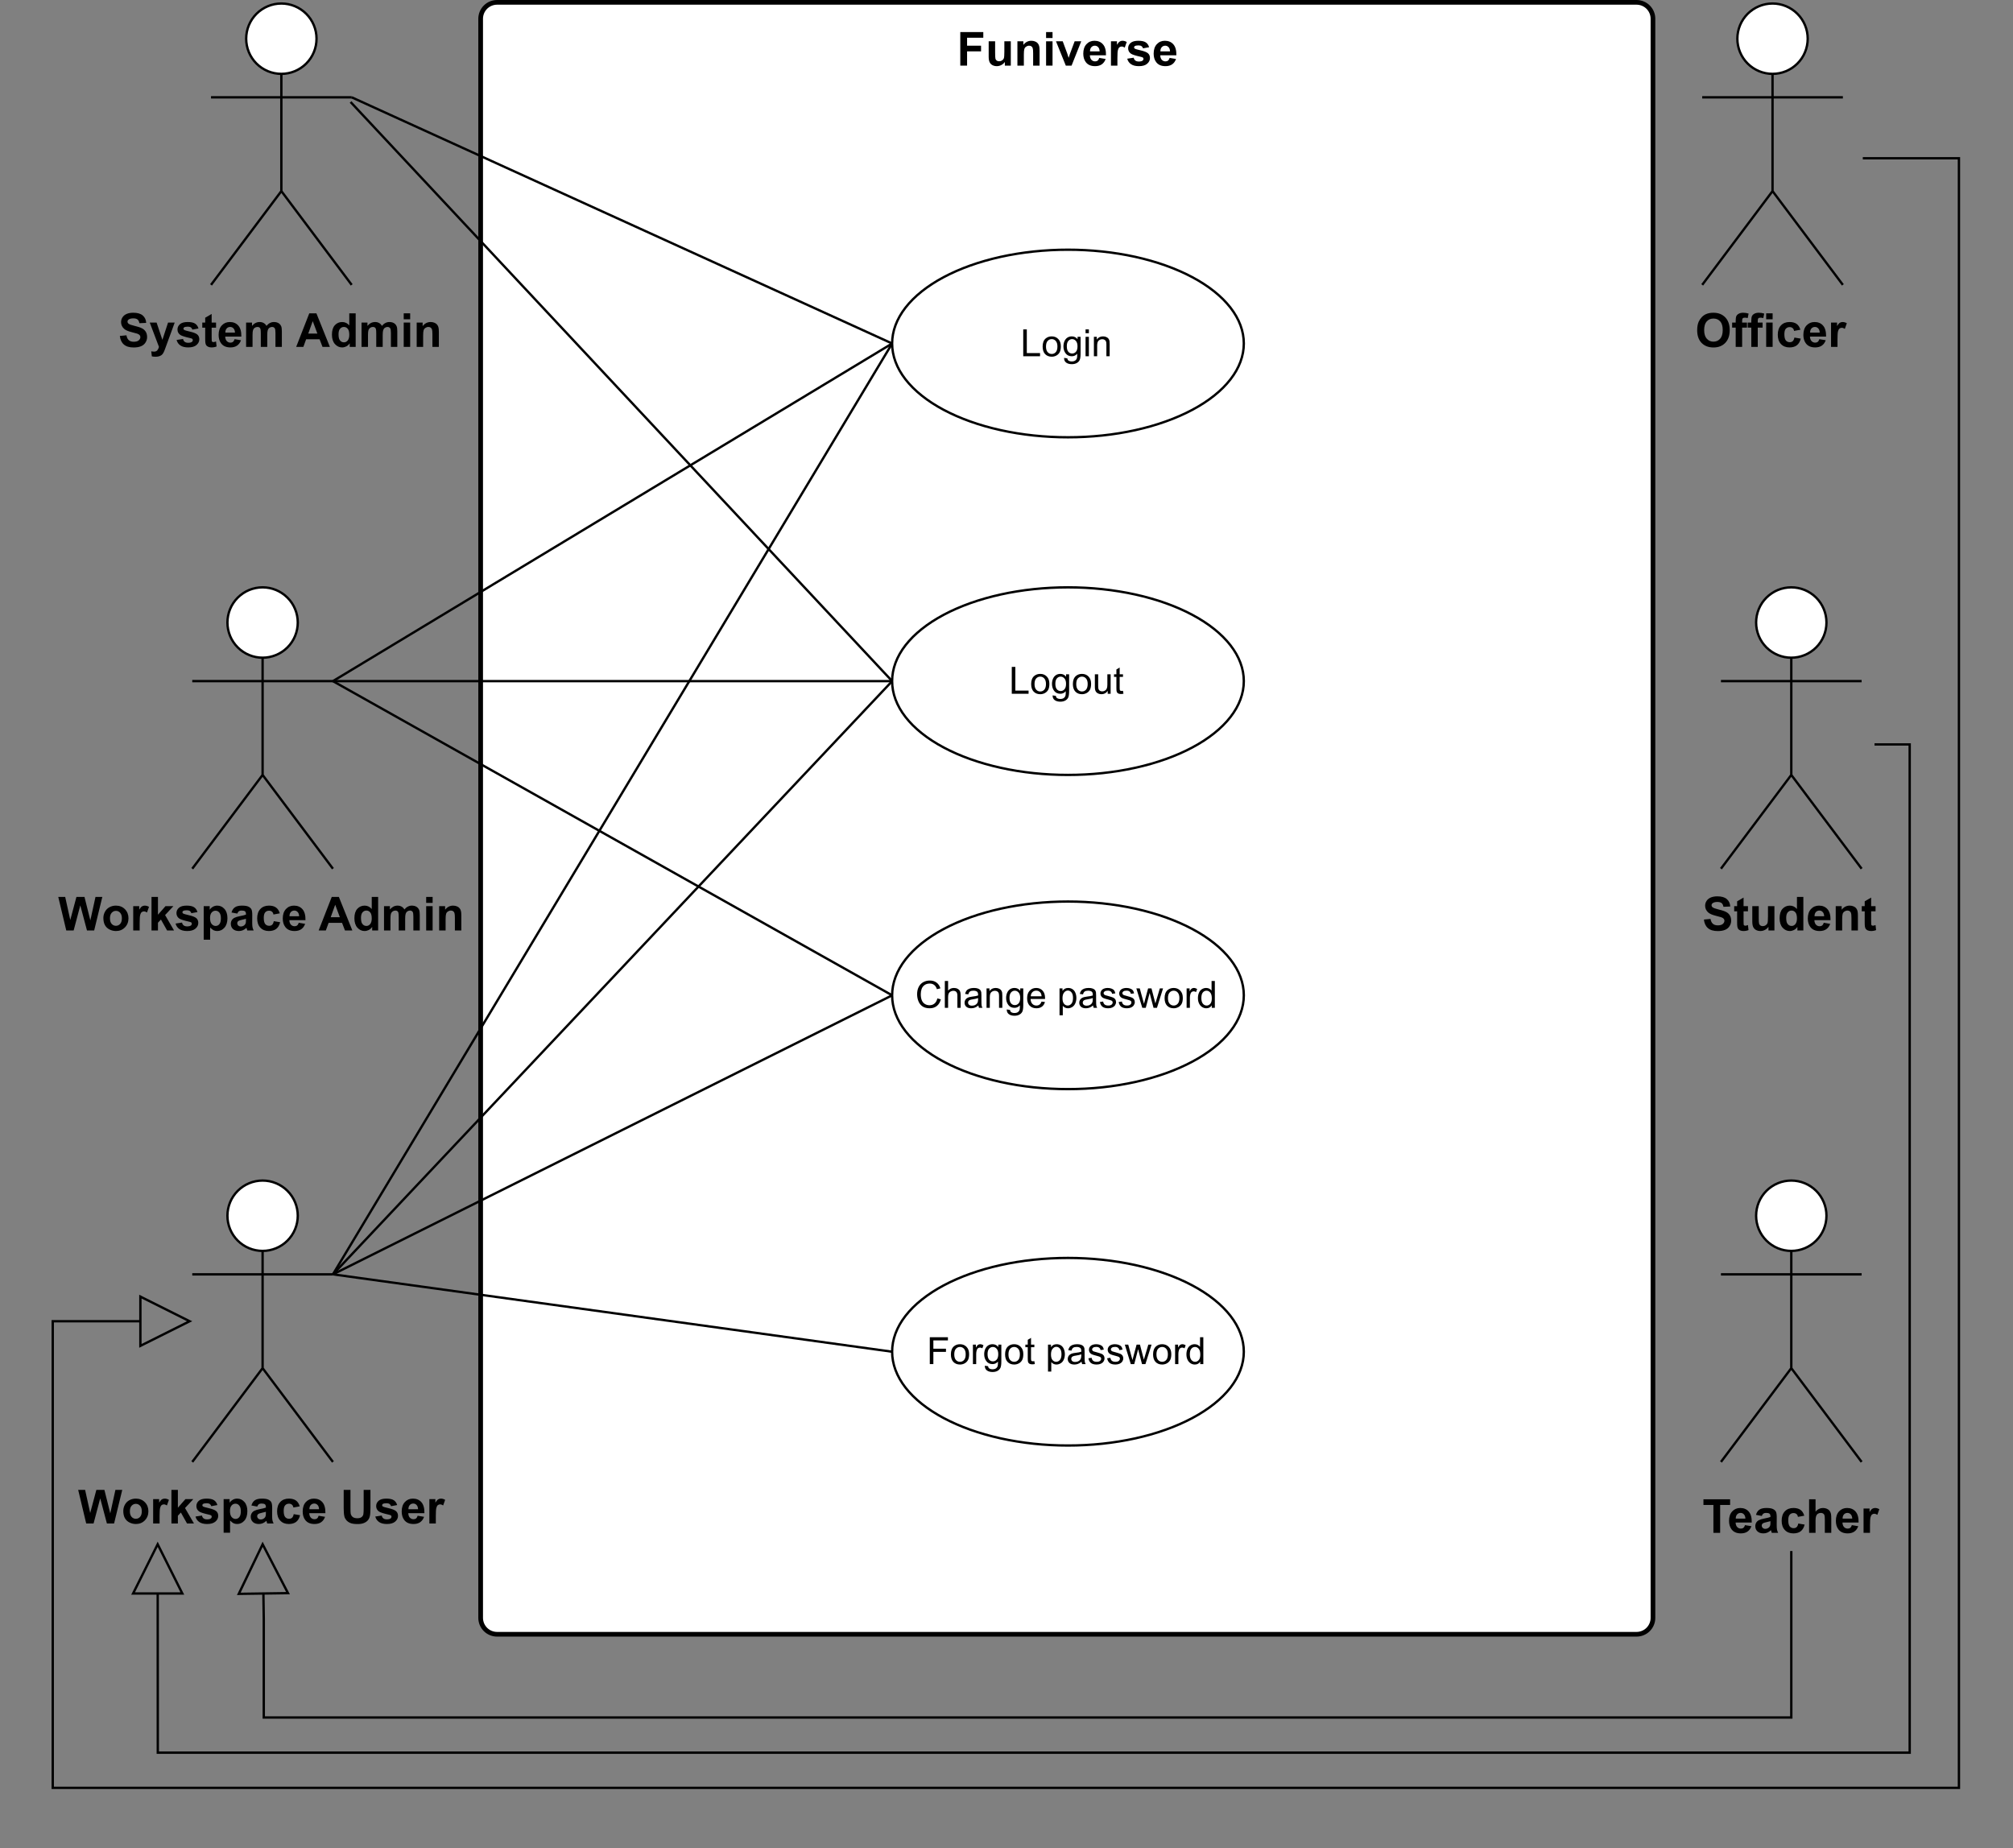 <?xml version="1.0" encoding="UTF-8" standalone="no"?>
<svg
   width="643.92pt"
   height="591.12pt"
   viewBox="0 0 643.92 591.12"
   version="1.1"
   id="svg460"
   xmlns:xlink="http://www.w3.org/1999/xlink"
   xmlns="http://www.w3.org/2000/svg"
   xmlns:svg="http://www.w3.org/2000/svg">
  <rect x="0" y="0" width="643.92" height="591.12" fill="#808080" stroke="none"/>
  <defs
     id="defs138">
    <g
       id="g136">
      <g
         id="glyph-0-0">
        <path
           d="M 1.875 0 L 1.875 -9.375 L 9.375 -9.375 L 9.375 0 Z M 2.109 -0.234 L 9.141 -0.234 L 9.141 -9.141 L 2.109 -9.141 Z M 2.109 -0.234 "
           id="path2" />
      </g>
      <g
         id="glyph-0-1">
        <path
           d="M 0.547 -3.5 L 2.656 -3.703 C 2.781 -2.992 3.035 -2.473 3.422 -2.141 C 3.805 -1.805 4.332 -1.641 5 -1.641 C 5.695 -1.641 6.223 -1.785 6.578 -2.078 C 6.93 -2.379 7.109 -2.727 7.109 -3.125 C 7.109 -3.375 7.031 -3.586 6.875 -3.766 C 6.727 -3.941 6.469 -4.098 6.094 -4.234 C 5.844 -4.316 5.266 -4.473 4.359 -4.703 C 3.203 -4.992 2.391 -5.348 1.922 -5.766 C 1.266 -6.359 0.938 -7.078 0.938 -7.922 C 0.938 -8.473 1.086 -8.984 1.391 -9.453 C 1.703 -9.93 2.148 -10.297 2.734 -10.547 C 3.316 -10.797 4.02 -10.922 4.844 -10.922 C 6.195 -10.922 7.211 -10.625 7.891 -10.031 C 8.566 -9.438 8.926 -8.648 8.969 -7.672 L 6.797 -7.578 C 6.703 -8.129 6.504 -8.523 6.203 -8.766 C 5.898 -9.004 5.441 -9.125 4.828 -9.125 C 4.191 -9.125 3.695 -8.992 3.344 -8.734 C 3.113 -8.566 3 -8.348 3 -8.078 C 3 -7.816 3.109 -7.598 3.328 -7.422 C 3.598 -7.191 4.258 -6.953 5.312 -6.703 C 6.375 -6.453 7.156 -6.191 7.656 -5.922 C 8.164 -5.66 8.562 -5.297 8.844 -4.828 C 9.125 -4.367 9.266 -3.801 9.266 -3.125 C 9.266 -2.508 9.094 -1.93 8.75 -1.391 C 8.414 -0.859 7.938 -0.461 7.312 -0.203 C 6.688 0.055 5.906 0.188 4.969 0.188 C 3.613 0.188 2.57 -0.125 1.844 -0.75 C 1.113 -1.375 0.68 -2.289 0.547 -3.5 Z M 0.547 -3.5 "
           id="path5" />
      </g>
      <g
         id="glyph-0-2">
        <path
           d="M 0.109 -7.781 L 2.297 -7.781 L 4.156 -2.25 L 5.969 -7.781 L 8.094 -7.781 L 5.359 -0.297 L 4.859 1.062 C 4.68 1.52 4.508 1.867 4.344 2.109 C 4.188 2.348 4 2.539 3.781 2.688 C 3.57 2.832 3.312 2.945 3 3.031 C 2.688 3.113 2.336 3.156 1.953 3.156 C 1.555 3.156 1.164 3.113 0.781 3.031 L 0.594 1.422 C 0.914 1.484 1.207 1.516 1.469 1.516 C 1.945 1.516 2.301 1.375 2.531 1.094 C 2.758 0.812 2.938 0.453 3.062 0.016 Z M 0.109 -7.781 "
           id="path8" />
      </g>
      <g
         id="glyph-0-3">
        <path
           d="M 0.359 -2.219 L 2.422 -2.531 C 2.504 -2.133 2.68 -1.832 2.953 -1.625 C 3.223 -1.414 3.598 -1.312 4.078 -1.312 C 4.609 -1.312 5.008 -1.41 5.281 -1.609 C 5.457 -1.742 5.547 -1.926 5.547 -2.156 C 5.547 -2.312 5.5 -2.441 5.406 -2.547 C 5.301 -2.641 5.07 -2.727 4.719 -2.812 C 3.062 -3.176 2.008 -3.508 1.562 -3.812 C 0.945 -4.238 0.641 -4.82 0.641 -5.562 C 0.641 -6.238 0.906 -6.805 1.438 -7.266 C 1.969 -7.723 2.789 -7.953 3.906 -7.953 C 4.977 -7.953 5.77 -7.781 6.281 -7.438 C 6.801 -7.094 7.16 -6.578 7.359 -5.891 L 5.406 -5.531 C 5.32 -5.832 5.164 -6.062 4.938 -6.219 C 4.707 -6.383 4.379 -6.469 3.953 -6.469 C 3.41 -6.469 3.02 -6.395 2.781 -6.25 C 2.625 -6.145 2.547 -6.004 2.547 -5.828 C 2.547 -5.68 2.613 -5.555 2.75 -5.453 C 2.938 -5.316 3.578 -5.125 4.672 -4.875 C 5.773 -4.625 6.539 -4.32 6.969 -3.969 C 7.406 -3.594 7.625 -3.082 7.625 -2.438 C 7.625 -1.719 7.32 -1.102 6.719 -0.594 C 6.125 -0.082 5.242 0.172 4.078 0.172 C 3.016 0.172 2.176 -0.039 1.562 -0.469 C 0.945 -0.895 0.547 -1.477 0.359 -2.219 Z M 0.359 -2.219 "
           id="path11" />
      </g>
      <g
         id="glyph-0-4">
        <path
           d="M 4.641 -7.781 L 4.641 -6.141 L 3.234 -6.141 L 3.234 -3 C 3.234 -2.363 3.242 -1.992 3.266 -1.891 C 3.297 -1.785 3.359 -1.695 3.453 -1.625 C 3.555 -1.562 3.676 -1.531 3.812 -1.531 C 4 -1.531 4.273 -1.598 4.641 -1.734 L 4.812 -0.125 C 4.332 0.07 3.789 0.172 3.188 0.172 C 2.812 0.172 2.473 0.109 2.172 -0.016 C 1.879 -0.141 1.66 -0.301 1.516 -0.5 C 1.379 -0.695 1.285 -0.961 1.234 -1.297 C 1.191 -1.535 1.172 -2.02 1.172 -2.75 L 1.172 -6.141 L 0.234 -6.141 L 0.234 -7.781 L 1.172 -7.781 L 1.172 -9.328 L 3.234 -10.531 L 3.234 -7.781 Z M 4.641 -7.781 "
           id="path14" />
      </g>
      <g
         id="glyph-0-5">
        <path
           d="M 5.578 -2.469 L 7.625 -2.125 C 7.363 -1.375 6.945 -0.801 6.375 -0.406 C 5.812 -0.02 5.102 0.172 4.25 0.172 C 2.895 0.172 1.895 -0.27 1.25 -1.156 C 0.727 -1.863 0.469 -2.754 0.469 -3.828 C 0.469 -5.117 0.805 -6.129 1.484 -6.859 C 2.16 -7.586 3.016 -7.953 4.047 -7.953 C 5.203 -7.953 6.113 -7.566 6.781 -6.797 C 7.445 -6.035 7.766 -4.867 7.734 -3.297 L 2.578 -3.297 C 2.598 -2.68 2.766 -2.203 3.078 -1.859 C 3.398 -1.523 3.797 -1.359 4.266 -1.359 C 4.586 -1.359 4.859 -1.445 5.078 -1.625 C 5.297 -1.801 5.461 -2.082 5.578 -2.469 Z M 5.703 -4.562 C 5.68 -5.156 5.523 -5.602 5.234 -5.906 C 4.941 -6.219 4.586 -6.375 4.172 -6.375 C 3.723 -6.375 3.348 -6.211 3.047 -5.891 C 2.754 -5.555 2.613 -5.113 2.625 -4.562 Z M 5.703 -4.562 "
           id="path17" />
      </g>
      <g
         id="glyph-0-6">
        <path
           d="M 0.922 -7.781 L 2.812 -7.781 L 2.812 -6.719 C 3.5 -7.539 4.312 -7.953 5.25 -7.953 C 5.738 -7.953 6.164 -7.848 6.531 -7.641 C 6.906 -7.441 7.207 -7.133 7.438 -6.719 C 7.781 -7.133 8.148 -7.441 8.547 -7.641 C 8.941 -7.848 9.363 -7.953 9.812 -7.953 C 10.383 -7.953 10.867 -7.836 11.266 -7.609 C 11.66 -7.379 11.957 -7.035 12.156 -6.578 C 12.289 -6.254 12.359 -5.719 12.359 -4.969 L 12.359 0 L 10.312 0 L 10.312 -4.453 C 10.312 -5.223 10.238 -5.719 10.094 -5.938 C 9.906 -6.227 9.613 -6.375 9.219 -6.375 C 8.926 -6.375 8.648 -6.285 8.391 -6.109 C 8.141 -5.941 7.957 -5.688 7.844 -5.344 C 7.738 -5 7.688 -4.461 7.688 -3.734 L 7.688 0 L 5.625 0 L 5.625 -4.266 C 5.625 -5.016 5.586 -5.5 5.516 -5.719 C 5.441 -5.945 5.328 -6.113 5.172 -6.219 C 5.016 -6.32 4.805 -6.375 4.547 -6.375 C 4.234 -6.375 3.945 -6.285 3.688 -6.109 C 3.438 -5.941 3.254 -5.695 3.141 -5.375 C 3.035 -5.062 2.984 -4.531 2.984 -3.781 L 2.984 0 L 0.922 0 Z M 0.922 -7.781 "
           id="path20" />
      </g>
      <g
         id="glyph-0-7" />
      <g
         id="glyph-0-8">
        <path
           d="M 10.781 0 L 8.422 0 L 7.484 -2.438 L 3.188 -2.438 L 2.297 0 L 0 0 L 4.188 -10.734 L 6.469 -10.734 Z M 6.781 -4.25 L 5.297 -8.234 L 3.859 -4.25 Z M 6.781 -4.25 "
           id="path24" />
      </g>
      <g
         id="glyph-0-9">
        <path
           d="M 8.203 0 L 6.297 0 L 6.297 -1.141 C 5.984 -0.691 5.609 -0.359 5.172 -0.141 C 4.742 0.066 4.312 0.172 3.875 0.172 C 2.977 0.172 2.207 -0.188 1.562 -0.906 C 0.926 -1.625 0.609 -2.629 0.609 -3.922 C 0.609 -5.234 0.914 -6.234 1.531 -6.922 C 2.156 -7.609 2.941 -7.953 3.891 -7.953 C 4.766 -7.953 5.52 -7.594 6.156 -6.875 L 6.156 -10.734 L 8.203 -10.734 Z M 2.719 -4.062 C 2.719 -3.227 2.832 -2.625 3.062 -2.25 C 3.395 -1.719 3.859 -1.453 4.453 -1.453 C 4.922 -1.453 5.32 -1.648 5.656 -2.047 C 5.988 -2.453 6.156 -3.055 6.156 -3.859 C 6.156 -4.754 5.992 -5.395 5.672 -5.781 C 5.348 -6.176 4.938 -6.375 4.438 -6.375 C 3.945 -6.375 3.535 -6.18 3.203 -5.797 C 2.879 -5.41 2.719 -4.832 2.719 -4.062 Z M 2.719 -4.062 "
           id="path27" />
      </g>
      <g
         id="glyph-0-10">
        <path
           d="M 1.078 -8.828 L 1.078 -10.734 L 3.141 -10.734 L 3.141 -8.828 Z M 1.078 0 L 1.078 -7.781 L 3.141 -7.781 L 3.141 0 Z M 1.078 0 "
           id="path30" />
      </g>
      <g
         id="glyph-0-11">
        <path
           d="M 8.156 0 L 6.094 0 L 6.094 -3.969 C 6.094 -4.812 6.047 -5.352 5.953 -5.594 C 5.867 -5.844 5.727 -6.035 5.531 -6.172 C 5.332 -6.305 5.094 -6.375 4.812 -6.375 C 4.457 -6.375 4.141 -6.273 3.859 -6.078 C 3.578 -5.891 3.383 -5.633 3.281 -5.312 C 3.176 -4.988 3.125 -4.391 3.125 -3.516 L 3.125 0 L 1.062 0 L 1.062 -7.781 L 2.969 -7.781 L 2.969 -6.641 C 3.645 -7.516 4.5 -7.953 5.531 -7.953 C 5.988 -7.953 6.406 -7.867 6.781 -7.703 C 7.156 -7.547 7.438 -7.336 7.625 -7.078 C 7.82 -6.828 7.957 -6.539 8.031 -6.219 C 8.113 -5.895 8.156 -5.43 8.156 -4.828 Z M 8.156 0 "
           id="path33" />
      </g>
      <g
         id="glyph-0-12">
        <path
           d="M 2.609 0 L 0.047 -10.734 L 2.266 -10.734 L 3.891 -3.359 L 5.859 -10.734 L 8.438 -10.734 L 10.312 -3.234 L 11.953 -10.734 L 14.141 -10.734 L 11.531 0 L 9.234 0 L 7.094 -8.031 L 4.969 0 Z M 2.609 0 "
           id="path36" />
      </g>
      <g
         id="glyph-0-13">
        <path
           d="M 0.594 -4 C 0.594 -4.688 0.758 -5.348 1.094 -5.984 C 1.438 -6.617 1.914 -7.102 2.531 -7.438 C 3.156 -7.781 3.848 -7.953 4.609 -7.953 C 5.785 -7.953 6.75 -7.566 7.5 -6.797 C 8.25 -6.035 8.625 -5.07 8.625 -3.906 C 8.625 -2.727 8.242 -1.754 7.484 -0.984 C 6.723 -0.211 5.77 0.172 4.625 0.172 C 3.906 0.172 3.223 0.008 2.578 -0.312 C 1.93 -0.633 1.438 -1.102 1.094 -1.719 C 0.758 -2.344 0.594 -3.102 0.594 -4 Z M 2.703 -3.891 C 2.703 -3.117 2.883 -2.523 3.25 -2.109 C 3.625 -1.703 4.078 -1.5 4.609 -1.5 C 5.148 -1.5 5.602 -1.703 5.969 -2.109 C 6.332 -2.523 6.516 -3.125 6.516 -3.906 C 6.516 -4.664 6.332 -5.25 5.969 -5.656 C 5.602 -6.07 5.148 -6.281 4.609 -6.281 C 4.078 -6.281 3.625 -6.07 3.25 -5.656 C 2.883 -5.25 2.703 -4.66 2.703 -3.891 Z M 2.703 -3.891 "
           id="path39" />
      </g>
      <g
         id="glyph-0-14">
        <path
           d="M 3.047 0 L 0.984 0 L 0.984 -7.781 L 2.906 -7.781 L 2.906 -6.672 C 3.227 -7.191 3.52 -7.535 3.781 -7.703 C 4.039 -7.867 4.336 -7.953 4.672 -7.953 C 5.141 -7.953 5.594 -7.82 6.031 -7.562 L 5.391 -5.766 C 5.047 -5.992 4.723 -6.109 4.422 -6.109 C 4.129 -6.109 3.883 -6.023 3.688 -5.859 C 3.488 -5.703 3.332 -5.414 3.219 -5 C 3.102 -4.594 3.047 -3.727 3.047 -2.406 Z M 3.047 0 "
           id="path42" />
      </g>
      <g
         id="glyph-0-15">
        <path
           d="M 1 0 L 1 -10.734 L 3.062 -10.734 L 3.062 -5.047 L 5.469 -7.781 L 8 -7.781 L 5.344 -4.938 L 8.203 0 L 5.984 0 L 4.016 -3.5 L 3.062 -2.484 L 3.062 0 Z M 1 0 "
           id="path45" />
      </g>
      <g
         id="glyph-0-16">
        <path
           d="M 1.016 -7.781 L 2.938 -7.781 L 2.938 -6.641 C 3.188 -7.023 3.52 -7.336 3.938 -7.578 C 4.363 -7.828 4.836 -7.953 5.359 -7.953 C 6.266 -7.953 7.031 -7.598 7.656 -6.891 C 8.289 -6.18 8.609 -5.195 8.609 -3.938 C 8.609 -2.633 8.289 -1.625 7.656 -0.906 C 7.02 -0.188 6.25 0.172 5.344 0.172 C 4.914 0.172 4.523 0.086 4.172 -0.078 C 3.828 -0.254 3.461 -0.547 3.078 -0.953 L 3.078 2.953 L 1.016 2.953 Z M 3.047 -4.016 C 3.047 -3.141 3.219 -2.492 3.562 -2.078 C 3.914 -1.66 4.344 -1.453 4.844 -1.453 C 5.32 -1.453 5.719 -1.645 6.031 -2.031 C 6.352 -2.414 6.516 -3.047 6.516 -3.922 C 6.516 -4.734 6.348 -5.336 6.016 -5.734 C 5.691 -6.129 5.289 -6.328 4.812 -6.328 C 4.301 -6.328 3.879 -6.129 3.547 -5.734 C 3.211 -5.348 3.047 -4.773 3.047 -4.016 Z M 3.047 -4.016 "
           id="path48" />
      </g>
      <g
         id="glyph-0-17">
        <path
           d="M 2.609 -5.406 L 0.75 -5.75 C 0.957 -6.5 1.316 -7.051 1.828 -7.406 C 2.336 -7.77 3.098 -7.953 4.109 -7.953 C 5.035 -7.953 5.723 -7.844 6.172 -7.625 C 6.617 -7.406 6.93 -7.129 7.109 -6.797 C 7.297 -6.461 7.391 -5.848 7.391 -4.953 L 7.375 -2.562 C 7.375 -1.875 7.406 -1.367 7.469 -1.047 C 7.531 -0.723 7.656 -0.375 7.844 0 L 5.797 0 C 5.742 -0.133 5.68 -0.336 5.609 -0.609 C 5.566 -0.734 5.539 -0.812 5.531 -0.844 C 5.176 -0.508 4.797 -0.254 4.391 -0.078 C 3.992 0.086 3.57 0.172 3.125 0.172 C 2.32 0.172 1.688 -0.039 1.219 -0.469 C 0.758 -0.906 0.531 -1.457 0.531 -2.125 C 0.531 -2.562 0.633 -2.953 0.844 -3.297 C 1.062 -3.641 1.359 -3.898 1.734 -4.078 C 2.109 -4.266 2.656 -4.43 3.375 -4.578 C 4.332 -4.754 5 -4.922 5.375 -5.078 L 5.375 -5.281 C 5.375 -5.676 5.273 -5.957 5.078 -6.125 C 4.879 -6.289 4.508 -6.375 3.969 -6.375 C 3.602 -6.375 3.316 -6.301 3.109 -6.156 C 2.91 -6.02 2.742 -5.77 2.609 -5.406 Z M 5.375 -3.734 C 5.102 -3.648 4.68 -3.547 4.109 -3.422 C 3.547 -3.297 3.176 -3.176 3 -3.062 C 2.727 -2.875 2.594 -2.633 2.594 -2.344 C 2.594 -2.051 2.695 -1.801 2.906 -1.594 C 3.125 -1.383 3.398 -1.281 3.734 -1.281 C 4.109 -1.281 4.461 -1.398 4.797 -1.641 C 5.047 -1.828 5.207 -2.055 5.281 -2.328 C 5.344 -2.492 5.375 -2.828 5.375 -3.328 Z M 5.375 -3.734 "
           id="path51" />
      </g>
      <g
         id="glyph-0-18">
        <path
           d="M 7.859 -5.484 L 5.828 -5.109 C 5.766 -5.516 5.609 -5.816 5.359 -6.016 C 5.117 -6.223 4.805 -6.328 4.422 -6.328 C 3.91 -6.328 3.5 -6.148 3.188 -5.797 C 2.883 -5.453 2.734 -4.863 2.734 -4.031 C 2.734 -3.102 2.891 -2.445 3.203 -2.062 C 3.516 -1.688 3.93 -1.5 4.453 -1.5 C 4.848 -1.5 5.164 -1.609 5.406 -1.828 C 5.656 -2.055 5.832 -2.441 5.938 -2.984 L 7.969 -2.641 C 7.75 -1.711 7.344 -1.008 6.75 -0.531 C 6.156 -0.062 5.359 0.172 4.359 0.172 C 3.223 0.172 2.316 -0.188 1.641 -0.906 C 0.961 -1.625 0.625 -2.613 0.625 -3.875 C 0.625 -5.164 0.961 -6.164 1.641 -6.875 C 2.316 -7.594 3.234 -7.953 4.391 -7.953 C 5.336 -7.953 6.094 -7.75 6.656 -7.344 C 7.219 -6.938 7.617 -6.316 7.859 -5.484 Z M 7.859 -5.484 "
           id="path54" />
      </g>
      <g
         id="glyph-0-19">
        <path
           d="M 0.656 -5.297 C 0.656 -6.391 0.816 -7.312 1.141 -8.062 C 1.391 -8.602 1.723 -9.094 2.141 -9.531 C 2.566 -9.969 3.031 -10.289 3.531 -10.5 C 4.195 -10.781 4.969 -10.922 5.844 -10.922 C 7.426 -10.922 8.691 -10.426 9.641 -9.438 C 10.586 -8.457 11.062 -7.098 11.062 -5.359 C 11.062 -3.617 10.586 -2.258 9.641 -1.281 C 8.703 -0.301 7.445 0.188 5.875 0.188 C 4.281 0.188 3.008 -0.297 2.062 -1.266 C 1.125 -2.242 0.656 -3.586 0.656 -5.297 Z M 2.891 -5.375 C 2.891 -4.156 3.172 -3.234 3.734 -2.609 C 4.297 -1.984 5.004 -1.672 5.859 -1.672 C 6.723 -1.672 7.43 -1.977 7.984 -2.594 C 8.547 -3.219 8.828 -4.156 8.828 -5.406 C 8.828 -6.633 8.555 -7.551 8.016 -8.156 C 7.473 -8.758 6.754 -9.062 5.859 -9.062 C 4.973 -9.062 4.254 -8.754 3.703 -8.141 C 3.16 -7.535 2.891 -6.613 2.891 -5.375 Z M 2.891 -5.375 "
           id="path57" />
      </g>
      <g
         id="glyph-0-20">
        <path
           d="M 0.172 -7.781 L 1.312 -7.781 L 1.312 -8.359 C 1.312 -9.016 1.379 -9.504 1.516 -9.828 C 1.66 -10.148 1.922 -10.41 2.297 -10.609 C 2.672 -10.816 3.145 -10.922 3.719 -10.922 C 4.301 -10.922 4.875 -10.832 5.438 -10.656 L 5.156 -9.219 C 4.832 -9.301 4.52 -9.344 4.219 -9.344 C 3.914 -9.344 3.695 -9.27 3.562 -9.125 C 3.438 -8.988 3.375 -8.723 3.375 -8.328 L 3.375 -7.781 L 4.922 -7.781 L 4.922 -6.156 L 3.375 -6.156 L 3.375 0 L 1.312 0 L 1.312 -6.156 L 0.172 -6.156 Z M 0.172 -7.781 "
           id="path60" />
      </g>
      <g
         id="glyph-0-21">
        <path
           d="M 6.203 0 L 6.203 -1.172 C 5.91 -0.754 5.535 -0.426 5.078 -0.188 C 4.617 0.051 4.133 0.172 3.625 0.172 C 3.094 0.172 2.617 0.055 2.203 -0.172 C 1.797 -0.398 1.5 -0.723 1.312 -1.141 C 1.125 -1.555 1.031 -2.129 1.031 -2.859 L 1.031 -7.781 L 3.094 -7.781 L 3.094 -4.203 C 3.094 -3.109 3.129 -2.438 3.203 -2.188 C 3.273 -1.945 3.41 -1.754 3.609 -1.609 C 3.816 -1.461 4.07 -1.391 4.375 -1.391 C 4.727 -1.391 5.047 -1.484 5.328 -1.672 C 5.609 -1.867 5.797 -2.109 5.891 -2.391 C 5.992 -2.68 6.047 -3.383 6.047 -4.5 L 6.047 -7.781 L 8.109 -7.781 L 8.109 0 Z M 6.203 0 "
           id="path63" />
      </g>
      <g
         id="glyph-0-22">
        <path
           d="M 3.516 0 L 3.516 -8.922 L 0.328 -8.922 L 0.328 -10.734 L 8.859 -10.734 L 8.859 -8.922 L 5.672 -8.922 L 5.672 0 Z M 3.516 0 "
           id="path66" />
      </g>
      <g
         id="glyph-0-23">
        <path
           d="M 3.125 -10.734 L 3.125 -6.797 C 3.789 -7.566 4.586 -7.953 5.516 -7.953 C 5.984 -7.953 6.406 -7.863 6.781 -7.688 C 7.164 -7.508 7.453 -7.285 7.641 -7.016 C 7.836 -6.742 7.973 -6.441 8.047 -6.109 C 8.117 -5.773 8.156 -5.258 8.156 -4.562 L 8.156 0 L 6.094 0 L 6.094 -4.109 C 6.094 -4.922 6.051 -5.438 5.969 -5.656 C 5.895 -5.875 5.758 -6.047 5.562 -6.172 C 5.363 -6.305 5.113 -6.375 4.812 -6.375 C 4.477 -6.375 4.176 -6.289 3.906 -6.125 C 3.633 -5.957 3.438 -5.707 3.312 -5.375 C 3.188 -5.039 3.125 -4.547 3.125 -3.891 L 3.125 0 L 1.062 0 L 1.062 -10.734 Z M 3.125 -10.734 "
           id="path69" />
      </g>
      <g
         id="glyph-0-24">
        <path
           d="M 1.109 0 L 1.109 -10.734 L 8.469 -10.734 L 8.469 -8.922 L 3.281 -8.922 L 3.281 -6.375 L 7.75 -6.375 L 7.75 -4.562 L 3.281 -4.562 L 3.281 0 Z M 1.109 0 "
           id="path72" />
      </g>
      <g
         id="glyph-0-25">
        <path
           d="M 3.219 0 L 0.078 -7.781 L 2.234 -7.781 L 3.703 -3.812 L 4.125 -2.484 C 4.238 -2.816 4.312 -3.039 4.344 -3.156 C 4.414 -3.375 4.488 -3.594 4.562 -3.812 L 6.047 -7.781 L 8.156 -7.781 L 5.062 0 Z M 3.219 0 "
           id="path75" />
      </g>
      <g
         id="glyph-0-26">
        <path
           d="M 1.078 -10.734 L 3.25 -10.734 L 3.25 -4.922 C 3.25 -3.992 3.273 -3.395 3.328 -3.125 C 3.422 -2.688 3.641 -2.332 3.984 -2.062 C 4.336 -1.801 4.816 -1.672 5.422 -1.672 C 6.035 -1.672 6.5 -1.797 6.812 -2.047 C 7.125 -2.297 7.312 -2.602 7.375 -2.969 C 7.438 -3.332 7.469 -3.941 7.469 -4.797 L 7.469 -10.734 L 9.641 -10.734 L 9.641 -5.094 C 9.641 -3.812 9.578 -2.898 9.453 -2.359 C 9.336 -1.828 9.125 -1.379 8.812 -1.016 C 8.5 -0.648 8.078 -0.359 7.547 -0.141 C 7.023 0.078 6.336 0.188 5.484 0.188 C 4.461 0.188 3.688 0.066 3.156 -0.172 C 2.625 -0.41 2.203 -0.719 1.891 -1.094 C 1.586 -1.469 1.391 -1.863 1.297 -2.281 C 1.148 -2.895 1.078 -3.805 1.078 -5.016 Z M 1.078 -10.734 "
           id="path78" />
      </g>
      <g
         id="glyph-1-0">
        <path
           d="M 1.5 0 L 1.5 -7.5 L 7.5 -7.5 L 7.5 0 Z M 1.688 -0.188 L 7.312 -0.188 L 7.312 -7.312 L 1.688 -7.312 Z M 1.688 -0.188 "
           id="path81" />
      </g>
      <g
         id="glyph-1-1">
        <path
           d="M 0.875 0 L 0.875 -8.594 L 2.016 -8.594 L 2.016 -1.016 L 6.25 -1.016 L 6.25 0 Z M 0.875 0 "
           id="path84" />
      </g>
      <g
         id="glyph-1-2">
        <path
           d="M 0.406 -3.109 C 0.406 -4.266 0.723 -5.117 1.359 -5.672 C 1.891 -6.129 2.539 -6.359 3.312 -6.359 C 4.164 -6.359 4.863 -6.078 5.406 -5.516 C 5.957 -4.961 6.234 -4.191 6.234 -3.203 C 6.234 -2.398 6.113 -1.77 5.875 -1.312 C 5.633 -0.852 5.281 -0.492 4.812 -0.234 C 4.352 0.016 3.852 0.141 3.312 0.141 C 2.445 0.141 1.742 -0.133 1.203 -0.688 C 0.672 -1.25 0.406 -2.055 0.406 -3.109 Z M 1.484 -3.109 C 1.484 -2.316 1.656 -1.723 2 -1.328 C 2.352 -0.93 2.789 -0.734 3.312 -0.734 C 3.844 -0.734 4.281 -0.93 4.625 -1.328 C 4.969 -1.723 5.141 -2.328 5.141 -3.141 C 5.141 -3.91 4.961 -4.492 4.609 -4.891 C 4.266 -5.285 3.832 -5.484 3.312 -5.484 C 2.789 -5.484 2.352 -5.285 2 -4.891 C 1.656 -4.504 1.484 -3.91 1.484 -3.109 Z M 1.484 -3.109 "
           id="path87" />
      </g>
      <g
         id="glyph-1-3">
        <path
           d="M 0.594 0.516 L 1.625 0.672 C 1.664 0.984 1.785 1.211 1.984 1.359 C 2.242 1.555 2.598 1.656 3.047 1.656 C 3.535 1.656 3.91 1.555 4.172 1.359 C 4.441 1.16 4.625 0.891 4.719 0.547 C 4.781 0.328 4.805 -0.125 4.797 -0.812 C 4.336 -0.27 3.766 0 3.078 0 C 2.223 0 1.562 -0.305 1.094 -0.922 C 0.625 -1.547 0.391 -2.285 0.391 -3.141 C 0.391 -3.734 0.492 -4.281 0.703 -4.781 C 0.922 -5.289 1.234 -5.68 1.641 -5.953 C 2.047 -6.223 2.523 -6.359 3.078 -6.359 C 3.816 -6.359 4.426 -6.062 4.906 -5.469 L 4.906 -6.219 L 5.875 -6.219 L 5.875 -0.844 C 5.875 0.125 5.773 0.812 5.578 1.219 C 5.379 1.625 5.066 1.941 4.641 2.172 C 4.211 2.41 3.688 2.531 3.062 2.531 C 2.32 2.531 1.723 2.363 1.266 2.031 C 0.805 1.695 0.582 1.191 0.594 0.516 Z M 1.469 -3.219 C 1.469 -2.406 1.629 -1.812 1.953 -1.438 C 2.273 -1.062 2.68 -0.875 3.172 -0.875 C 3.66 -0.875 4.066 -1.062 4.391 -1.438 C 4.723 -1.812 4.891 -2.395 4.891 -3.188 C 4.891 -3.945 4.719 -4.52 4.375 -4.906 C 4.039 -5.289 3.633 -5.484 3.156 -5.484 C 2.688 -5.484 2.285 -5.289 1.953 -4.906 C 1.629 -4.531 1.469 -3.969 1.469 -3.219 Z M 1.469 -3.219 "
           id="path90" />
      </g>
      <g
         id="glyph-1-4">
        <path
           d="M 0.797 -7.375 L 0.797 -8.594 L 1.859 -8.594 L 1.859 -7.375 Z M 0.797 0 L 0.797 -6.219 L 1.859 -6.219 L 1.859 0 Z M 0.797 0 "
           id="path93" />
      </g>
      <g
         id="glyph-1-5">
        <path
           d="M 0.797 0 L 0.797 -6.219 L 1.734 -6.219 L 1.734 -5.344 C 2.191 -6.02 2.852 -6.359 3.719 -6.359 C 4.094 -6.359 4.438 -6.289 4.75 -6.156 C 5.07 -6.02 5.312 -5.844 5.469 -5.625 C 5.625 -5.406 5.734 -5.148 5.797 -4.859 C 5.828 -4.66 5.844 -4.316 5.844 -3.828 L 5.844 0 L 4.797 0 L 4.797 -3.781 C 4.797 -4.219 4.754 -4.539 4.672 -4.75 C 4.586 -4.957 4.441 -5.125 4.234 -5.25 C 4.023 -5.383 3.781 -5.453 3.5 -5.453 C 3.051 -5.453 2.66 -5.305 2.328 -5.016 C 2.004 -4.734 1.844 -4.195 1.844 -3.406 L 1.844 0 Z M 0.797 0 "
           id="path96" />
      </g>
      <g
         id="glyph-1-6">
        <path
           d="M 4.875 0 L 4.875 -0.922 C 4.383 -0.211 3.723 0.141 2.891 0.141 C 2.523 0.141 2.18 0.07 1.859 -0.062 C 1.547 -0.207 1.312 -0.383 1.156 -0.594 C 1 -0.812 0.891 -1.078 0.828 -1.391 C 0.785 -1.586 0.766 -1.914 0.766 -2.375 L 0.766 -6.219 L 1.828 -6.219 L 1.828 -2.766 C 1.828 -2.223 1.848 -1.852 1.891 -1.656 C 1.953 -1.383 2.086 -1.164 2.297 -1 C 2.516 -0.844 2.785 -0.766 3.109 -0.766 C 3.422 -0.766 3.711 -0.844 3.984 -1 C 4.266 -1.164 4.461 -1.391 4.578 -1.672 C 4.703 -1.953 4.766 -2.359 4.766 -2.891 L 4.766 -6.219 L 5.812 -6.219 L 5.812 0 Z M 4.875 0 "
           id="path99" />
      </g>
      <g
         id="glyph-1-7">
        <path
           d="M 3.094 -0.938 L 3.25 -0.016 C 2.945 0.047 2.68 0.078 2.453 0.078 C 2.066 0.078 1.77 0.02 1.562 -0.094 C 1.352 -0.219 1.203 -0.379 1.109 -0.578 C 1.023 -0.773 0.984 -1.191 0.984 -1.828 L 0.984 -5.406 L 0.219 -5.406 L 0.219 -6.219 L 0.984 -6.219 L 0.984 -7.766 L 2.031 -8.391 L 2.031 -6.219 L 3.094 -6.219 L 3.094 -5.406 L 2.031 -5.406 L 2.031 -1.766 C 2.031 -1.461 2.047 -1.27 2.078 -1.188 C 2.117 -1.102 2.18 -1.035 2.266 -0.984 C 2.348 -0.93 2.469 -0.906 2.625 -0.906 C 2.75 -0.906 2.906 -0.914 3.094 -0.938 Z M 3.094 -0.938 "
           id="path102" />
      </g>
      <g
         id="glyph-1-8">
        <path
           d="M 7.062 -3.016 L 8.188 -2.719 C 7.945 -1.789 7.52 -1.082 6.906 -0.594 C 6.289 -0.102 5.535 0.141 4.641 0.141 C 3.711 0.141 2.957 -0.047 2.375 -0.422 C 1.789 -0.797 1.348 -1.336 1.047 -2.047 C 0.742 -2.766 0.594 -3.535 0.594 -4.359 C 0.594 -5.254 0.766 -6.035 1.109 -6.703 C 1.453 -7.367 1.938 -7.875 2.562 -8.219 C 3.195 -8.562 3.895 -8.734 4.656 -8.734 C 5.508 -8.734 6.227 -8.516 6.812 -8.078 C 7.406 -7.641 7.816 -7.023 8.047 -6.234 L 6.922 -5.969 C 6.723 -6.594 6.43 -7.047 6.047 -7.328 C 5.672 -7.617 5.195 -7.766 4.625 -7.766 C 3.969 -7.766 3.414 -7.602 2.969 -7.281 C 2.531 -6.969 2.219 -6.547 2.031 -6.016 C 1.852 -5.484 1.766 -4.93 1.766 -4.359 C 1.766 -3.629 1.867 -2.992 2.078 -2.453 C 2.297 -1.91 2.629 -1.504 3.078 -1.234 C 3.523 -0.961 4.016 -0.828 4.547 -0.828 C 5.18 -0.828 5.719 -1.008 6.156 -1.375 C 6.602 -1.738 6.906 -2.285 7.062 -3.016 Z M 7.062 -3.016 "
           id="path105" />
      </g>
      <g
         id="glyph-1-9">
        <path
           d="M 0.797 0 L 0.797 -8.594 L 1.844 -8.594 L 1.844 -5.516 C 2.332 -6.078 2.953 -6.359 3.703 -6.359 C 4.172 -6.359 4.57 -6.266 4.906 -6.078 C 5.25 -5.898 5.492 -5.648 5.641 -5.328 C 5.785 -5.016 5.859 -4.551 5.859 -3.938 L 5.859 0 L 4.812 0 L 4.812 -3.938 C 4.812 -4.469 4.695 -4.852 4.469 -5.094 C 4.238 -5.332 3.914 -5.453 3.5 -5.453 C 3.188 -5.453 2.891 -5.367 2.609 -5.203 C 2.336 -5.047 2.141 -4.828 2.016 -4.547 C 1.898 -4.273 1.844 -3.895 1.844 -3.406 L 1.844 0 Z M 0.797 0 "
           id="path108" />
      </g>
      <g
         id="glyph-1-10">
        <path
           d="M 4.859 -0.766 C 4.461 -0.43 4.082 -0.195 3.719 -0.062 C 3.363 0.07 2.977 0.141 2.562 0.141 C 1.875 0.141 1.348 -0.023 0.984 -0.359 C 0.617 -0.691 0.438 -1.117 0.438 -1.641 C 0.438 -1.941 0.504 -2.219 0.641 -2.469 C 0.773 -2.727 0.957 -2.93 1.188 -3.078 C 1.414 -3.234 1.672 -3.348 1.953 -3.422 C 2.148 -3.484 2.461 -3.539 2.891 -3.594 C 3.734 -3.688 4.359 -3.805 4.766 -3.953 C 4.766 -4.098 4.766 -4.188 4.766 -4.219 C 4.766 -4.656 4.664 -4.961 4.469 -5.141 C 4.195 -5.367 3.797 -5.484 3.266 -5.484 C 2.773 -5.484 2.41 -5.395 2.172 -5.219 C 1.93 -5.051 1.754 -4.75 1.641 -4.312 L 0.609 -4.453 C 0.703 -4.891 0.859 -5.242 1.078 -5.516 C 1.297 -5.785 1.609 -5.992 2.016 -6.141 C 2.422 -6.285 2.891 -6.359 3.422 -6.359 C 3.953 -6.359 4.383 -6.297 4.719 -6.172 C 5.051 -6.047 5.297 -5.891 5.453 -5.703 C 5.609 -5.516 5.719 -5.273 5.781 -4.984 C 5.812 -4.805 5.828 -4.484 5.828 -4.016 L 5.828 -2.609 C 5.828 -1.629 5.848 -1.008 5.891 -0.75 C 5.941 -0.488 6.035 -0.238 6.172 0 L 5.062 0 C 4.957 -0.219 4.891 -0.473 4.859 -0.766 Z M 4.766 -3.125 C 4.379 -2.969 3.805 -2.832 3.047 -2.719 C 2.609 -2.656 2.301 -2.582 2.125 -2.5 C 1.945 -2.426 1.805 -2.316 1.703 -2.172 C 1.609 -2.023 1.562 -1.859 1.562 -1.672 C 1.562 -1.391 1.664 -1.156 1.875 -0.969 C 2.094 -0.781 2.406 -0.688 2.812 -0.688 C 3.219 -0.688 3.578 -0.773 3.891 -0.953 C 4.211 -1.129 4.445 -1.375 4.594 -1.688 C 4.707 -1.926 4.766 -2.273 4.766 -2.734 Z M 4.766 -3.125 "
           id="path111" />
      </g>
      <g
         id="glyph-1-11">
        <path
           d="M 5.047 -2 L 6.141 -1.875 C 5.973 -1.238 5.656 -0.742 5.188 -0.391 C 4.719 -0.035 4.125 0.141 3.406 0.141 C 2.5 0.141 1.773 -0.141 1.234 -0.703 C 0.703 -1.266 0.438 -2.051 0.438 -3.062 C 0.438 -4.102 0.707 -4.91 1.25 -5.484 C 1.789 -6.066 2.488 -6.359 3.344 -6.359 C 4.176 -6.359 4.852 -6.078 5.375 -5.516 C 5.906 -4.953 6.172 -4.156 6.172 -3.125 C 6.172 -3.062 6.172 -2.969 6.172 -2.844 L 1.531 -2.844 C 1.57 -2.156 1.766 -1.629 2.109 -1.266 C 2.453 -0.91 2.883 -0.734 3.406 -0.734 C 3.789 -0.734 4.117 -0.832 4.391 -1.031 C 4.672 -1.238 4.891 -1.562 5.047 -2 Z M 1.594 -3.703 L 5.062 -3.703 C 5.02 -4.234 4.891 -4.629 4.672 -4.891 C 4.328 -5.297 3.891 -5.5 3.359 -5.5 C 2.867 -5.5 2.457 -5.336 2.125 -5.016 C 1.801 -4.691 1.625 -4.254 1.594 -3.703 Z M 1.594 -3.703 "
           id="path114" />
      </g>
      <g
         id="glyph-1-12" />
      <g
         id="glyph-1-13">
        <path
           d="M 0.797 2.391 L 0.797 -6.219 L 1.75 -6.219 L 1.75 -5.422 C 1.977 -5.734 2.234 -5.969 2.516 -6.125 C 2.805 -6.281 3.156 -6.359 3.562 -6.359 C 4.094 -6.359 4.562 -6.223 4.969 -5.953 C 5.375 -5.68 5.676 -5.297 5.875 -4.797 C 6.082 -4.297 6.188 -3.75 6.188 -3.156 C 6.188 -2.52 6.07 -1.945 5.844 -1.438 C 5.625 -0.926 5.297 -0.535 4.859 -0.266 C 4.422 0.004 3.961 0.141 3.484 0.141 C 3.129 0.141 2.812 0.066 2.531 -0.078 C 2.25 -0.234 2.02 -0.422 1.844 -0.641 L 1.844 2.391 Z M 1.75 -3.078 C 1.75 -2.273 1.91 -1.68 2.234 -1.297 C 2.555 -0.922 2.945 -0.734 3.406 -0.734 C 3.875 -0.734 4.273 -0.93 4.609 -1.328 C 4.941 -1.723 5.109 -2.336 5.109 -3.172 C 5.109 -3.961 4.945 -4.551 4.625 -4.938 C 4.301 -5.332 3.91 -5.531 3.453 -5.531 C 3.004 -5.531 2.609 -5.32 2.266 -4.906 C 1.922 -4.488 1.75 -3.879 1.75 -3.078 Z M 1.75 -3.078 "
           id="path118" />
      </g>
      <g
         id="glyph-1-14">
        <path
           d="M 0.375 -1.859 L 1.406 -2.016 C 1.469 -1.598 1.629 -1.281 1.891 -1.062 C 2.16 -0.844 2.539 -0.734 3.031 -0.734 C 3.508 -0.734 3.863 -0.828 4.094 -1.016 C 4.332 -1.211 4.453 -1.445 4.453 -1.719 C 4.453 -1.957 4.348 -2.145 4.141 -2.281 C 3.992 -2.375 3.633 -2.492 3.062 -2.641 C 2.289 -2.836 1.754 -3.004 1.453 -3.141 C 1.16 -3.285 0.938 -3.484 0.781 -3.734 C 0.625 -3.984 0.547 -4.266 0.547 -4.578 C 0.547 -4.848 0.609 -5.102 0.734 -5.344 C 0.859 -5.582 1.031 -5.781 1.25 -5.938 C 1.414 -6.051 1.641 -6.148 1.922 -6.234 C 2.203 -6.316 2.508 -6.359 2.844 -6.359 C 3.32 -6.359 3.742 -6.285 4.109 -6.141 C 4.484 -6.004 4.758 -5.816 4.938 -5.578 C 5.113 -5.336 5.234 -5.02 5.297 -4.625 L 4.266 -4.484 C 4.223 -4.797 4.086 -5.039 3.859 -5.219 C 3.641 -5.406 3.32 -5.5 2.906 -5.5 C 2.426 -5.5 2.082 -5.414 1.875 -5.25 C 1.664 -5.094 1.562 -4.906 1.562 -4.688 C 1.562 -4.551 1.602 -4.43 1.688 -4.328 C 1.781 -4.211 1.914 -4.117 2.094 -4.047 C 2.195 -4.004 2.508 -3.914 3.031 -3.781 C 3.781 -3.57 4.301 -3.406 4.594 -3.281 C 4.883 -3.156 5.113 -2.973 5.281 -2.734 C 5.445 -2.492 5.531 -2.191 5.531 -1.828 C 5.531 -1.473 5.426 -1.141 5.219 -0.828 C 5.02 -0.523 4.727 -0.285 4.344 -0.109 C 3.957 0.055 3.52 0.141 3.031 0.141 C 2.219 0.141 1.598 -0.023 1.172 -0.359 C 0.754 -0.703 0.488 -1.203 0.375 -1.859 Z M 0.375 -1.859 "
           id="path121" />
      </g>
      <g
         id="glyph-1-15">
        <path
           d="M 1.938 0 L 0.031 -6.219 L 1.125 -6.219 L 2.109 -2.625 L 2.484 -1.297 C 2.504 -1.359 2.613 -1.785 2.812 -2.578 L 3.797 -6.219 L 4.875 -6.219 L 5.812 -2.609 L 6.125 -1.422 L 6.484 -2.625 L 7.547 -6.219 L 8.578 -6.219 L 6.625 0 L 5.531 0 L 4.547 -3.734 L 4.297 -4.781 L 3.047 0 Z M 1.938 0 "
           id="path124" />
      </g>
      <g
         id="glyph-1-16">
        <path
           d="M 0.781 0 L 0.781 -6.219 L 1.734 -6.219 L 1.734 -5.281 C 1.973 -5.719 2.191 -6.004 2.391 -6.141 C 2.598 -6.285 2.828 -6.359 3.078 -6.359 C 3.43 -6.359 3.789 -6.25 4.156 -6.031 L 3.797 -5.047 C 3.535 -5.203 3.281 -5.281 3.031 -5.281 C 2.789 -5.281 2.578 -5.207 2.391 -5.062 C 2.211 -4.926 2.086 -4.734 2.016 -4.484 C 1.891 -4.109 1.828 -3.703 1.828 -3.266 L 1.828 0 Z M 0.781 0 "
           id="path127" />
      </g>
      <g
         id="glyph-1-17">
        <path
           d="M 4.828 0 L 4.828 -0.781 C 4.43 -0.164 3.852 0.141 3.094 0.141 C 2.594 0.141 2.133 0.004 1.719 -0.266 C 1.301 -0.547 0.977 -0.93 0.75 -1.422 C 0.52 -1.91 0.406 -2.473 0.406 -3.109 C 0.406 -3.723 0.508 -4.285 0.719 -4.797 C 0.926 -5.305 1.238 -5.691 1.656 -5.953 C 2.07 -6.223 2.535 -6.359 3.047 -6.359 C 3.422 -6.359 3.754 -6.281 4.047 -6.125 C 4.336 -5.969 4.578 -5.766 4.766 -5.516 L 4.766 -8.594 L 5.812 -8.594 L 5.812 0 Z M 1.5 -3.109 C 1.5 -2.305 1.664 -1.707 2 -1.312 C 2.332 -0.926 2.727 -0.734 3.188 -0.734 C 3.645 -0.734 4.035 -0.922 4.359 -1.297 C 4.68 -1.672 4.844 -2.242 4.844 -3.016 C 4.844 -3.867 4.676 -4.492 4.344 -4.891 C 4.02 -5.285 3.617 -5.484 3.141 -5.484 C 2.672 -5.484 2.281 -5.289 1.969 -4.906 C 1.656 -4.531 1.5 -3.93 1.5 -3.109 Z M 1.5 -3.109 "
           id="path130" />
      </g>
      <g
         id="glyph-1-18">
        <path
           d="M 0.984 0 L 0.984 -8.594 L 6.781 -8.594 L 6.781 -7.578 L 2.125 -7.578 L 2.125 -4.922 L 6.156 -4.922 L 6.156 -3.906 L 2.125 -3.906 L 2.125 0 Z M 0.984 0 "
           id="path133" />
      </g>
    </g>
  </defs>
  <path
     fill-rule="nonzero"
     fill="rgb(100%, 100%, 100%)"
     fill-opacity="1"
     stroke-width="2"
     stroke-linecap="butt"
     stroke-linejoin="miter"
     stroke="rgb(0%, 0%, 0%)"
     stroke-opacity="1"
     stroke-miterlimit="4"
     d="M 211.999 1 L 698 1 C 698.459 1 698.917 1.047 699.365 1.136 C 699.819 1.224 700.256 1.355 700.678 1.532 C 701.105 1.709 701.507 1.923 701.887 2.178 C 702.273 2.433 702.627 2.725 702.95 3.048 C 703.273 3.376 703.565 3.731 703.82 4.111 C 704.075 4.491 704.289 4.898 704.466 5.32 C 704.643 5.747 704.774 6.185 704.867 6.633 C 704.956 7.086 704.998 7.539 704.998 7.998 L 704.998 690.002 C 704.998 690.461 704.956 690.914 704.867 691.367 C 704.774 691.815 704.643 692.253 704.466 692.68 C 704.289 693.102 704.075 693.509 703.82 693.889 C 703.565 694.269 703.273 694.624 702.95 694.952 C 702.627 695.275 702.273 695.567 701.887 695.822 C 701.507 696.077 701.105 696.291 700.678 696.468 C 700.256 696.645 699.819 696.776 699.365 696.864 C 698.917 696.953 698.459 697 698 697 L 211.999 697 C 211.54 697 211.087 696.953 210.634 696.864 C 210.186 696.776 209.748 696.645 209.321 696.468 C 208.899 696.291 208.492 696.077 208.112 695.822 C 207.726 695.567 207.377 695.275 207.049 694.952 C 206.726 694.624 206.434 694.269 206.179 693.889 C 205.924 693.509 205.71 693.102 205.533 692.68 C 205.356 692.253 205.225 691.815 205.137 691.367 C 205.043 690.914 205.001 690.461 205.001 690.002 L 205.001 7.998 C 205.001 7.539 205.043 7.086 205.137 6.633 C 205.225 6.185 205.356 5.747 205.533 5.32 C 205.71 4.898 205.924 4.491 206.179 4.111 C 206.434 3.731 206.726 3.376 207.049 3.048 C 207.377 2.725 207.726 2.433 208.112 2.178 C 208.492 1.923 208.899 1.709 209.321 1.532 C 209.748 1.355 210.186 1.224 210.634 1.136 C 211.087 1.047 211.54 1 211.999 1 Z M 211.999 1 "
     transform="matrix(0.75, 0, 0, 0.75, 0, 0)"
     id="path140" />
  <path
     fill="none"
     stroke-width="1"
     stroke-linecap="butt"
     stroke-linejoin="miter"
     stroke="rgb(0%, 0%, 0%)"
     stroke-opacity="1"
     stroke-miterlimit="10"
     d="M 149.501 41 L 380.002 146 "
     transform="matrix(0.75, 0, 0, 0.75, 0.375, 0.375)"
     id="path142" />
  <path
     fill-rule="nonzero"
     fill="rgb(100%, 100%, 100%)"
     fill-opacity="1"
     stroke-width="1"
     stroke-linecap="butt"
     stroke-linejoin="miter"
     stroke="rgb(0%, 0%, 0%)"
     stroke-opacity="1"
     stroke-miterlimit="4"
     d="M 134.5 16.001 C 134.5 16.986 134.407 17.96 134.214 18.924 C 134.021 19.893 133.734 20.831 133.359 21.738 C 132.979 22.65 132.52 23.515 131.973 24.333 C 131.426 25.151 130.801 25.911 130.108 26.604 C 129.41 27.302 128.654 27.922 127.831 28.47 C 127.013 29.017 126.148 29.48 125.242 29.861 C 124.33 30.236 123.392 30.517 122.428 30.71 C 121.459 30.903 120.484 31.002 119.5 31.002 C 118.515 31.002 117.541 30.903 116.571 30.71 C 115.608 30.517 114.67 30.236 113.758 29.861 C 112.851 29.48 111.986 29.017 111.168 28.47 C 110.345 27.922 109.59 27.302 108.891 26.604 C 108.198 25.911 107.573 25.151 107.026 24.333 C 106.479 23.515 106.021 22.65 105.64 21.738 C 105.265 20.831 104.978 19.893 104.786 18.924 C 104.598 17.96 104.499 16.986 104.499 16.001 C 104.499 15.016 104.598 14.042 104.786 13.073 C 104.978 12.109 105.265 11.171 105.64 10.259 C 106.021 9.348 106.479 8.488 107.026 7.665 C 107.573 6.847 108.198 6.091 108.891 5.393 C 109.59 4.695 110.345 4.075 111.168 3.528 C 111.986 2.981 112.851 2.517 113.758 2.142 C 114.67 1.767 115.608 1.48 116.571 1.287 C 117.541 1.094 118.515 1.001 119.5 1.001 C 120.484 1.001 121.459 1.094 122.428 1.287 C 123.392 1.48 124.33 1.767 125.242 2.142 C 126.148 2.517 127.013 2.981 127.831 3.528 C 128.654 4.075 129.41 4.695 130.108 5.393 C 130.801 6.091 131.426 6.847 131.973 7.665 C 132.52 8.488 132.979 9.348 133.359 10.259 C 133.734 11.171 134.021 12.109 134.214 13.073 C 134.407 14.042 134.5 15.016 134.5 16.001 Z M 134.5 16.001 "
     transform="matrix(0.75, 0, 0, 0.75, 0.375, 0.375)"
     id="path144" />
  <path
     fill="none"
     stroke-width="1"
     stroke-linecap="butt"
     stroke-linejoin="miter"
     stroke="rgb(0%, 0%, 0%)"
     stroke-opacity="1"
     stroke-miterlimit="10"
     d="M 119.5 31.002 L 119.5 81 M 119.5 41 L 89.498 41 M 119.5 41 L 149.501 41 M 119.5 81 L 89.498 121 M 119.5 81 L 149.501 121 "
     transform="matrix(0.75, 0, 0, 0.75, 0.375, 0.375)"
     id="path146" />
  <g
     fill="#000000"
     fill-opacity="1"
     id="g162">
    <use
       xlink:href="#glyph-0-1"
       x="37.79"
       y="110.957"
       id="use148" />
    <use
       xlink:href="#glyph-0-2"
       x="47.791"
       y="110.957"
       id="use150" />
    <use
       xlink:href="#glyph-0-3"
       x="56.13"
       y="110.957"
       id="use152" />
    <use
       xlink:href="#glyph-0-4"
       x="64.469"
       y="110.957"
       id="use154" />
    <use
       xlink:href="#glyph-0-5"
       x="69.462"
       y="110.957"
       id="use156" />
    <use
       xlink:href="#glyph-0-6"
       x="77.801"
       y="110.957"
       id="use158" />
    <use
       xlink:href="#glyph-0-7"
       x="91.134"
       y="110.957"
       id="use160" />
  </g>
  <g
     fill="#000000"
     fill-opacity="1"
     id="g174">
    <use
       xlink:href="#glyph-0-8"
       x="94.743"
       y="110.957"
       id="use164" />
    <use
       xlink:href="#glyph-0-9"
       x="105.571"
       y="110.957"
       id="use166" />
    <use
       xlink:href="#glyph-0-6"
       x="114.73"
       y="110.957"
       id="use168" />
    <use
       xlink:href="#glyph-0-10"
       x="128.063"
       y="110.957"
       id="use170" />
    <use
       xlink:href="#glyph-0-11"
       x="132.228"
       y="110.957"
       id="use172" />
  </g>
  <path
     fill="none"
     stroke-width="1"
     stroke-linecap="butt"
     stroke-linejoin="miter"
     stroke="rgb(0%, 0%, 0%)"
     stroke-opacity="1"
     stroke-miterlimit="10"
     d="M 141.498 289.998 L 380.002 423.998 "
     transform="matrix(0.75, 0, 0, 0.75, 0.375, 0.375)"
     id="path176" />
  <path
     fill-rule="nonzero"
     fill="rgb(100%, 100%, 100%)"
     fill-opacity="1"
     stroke-width="1"
     stroke-linecap="butt"
     stroke-linejoin="miter"
     stroke="rgb(0%, 0%, 0%)"
     stroke-opacity="1"
     stroke-miterlimit="4"
     d="M 126.502 264.999 C 126.502 265.984 126.403 266.958 126.211 267.927 C 126.018 268.891 125.736 269.829 125.356 270.741 C 124.981 271.653 124.517 272.512 123.97 273.335 C 123.423 274.153 122.803 274.909 122.105 275.607 C 121.412 276.305 120.651 276.925 119.833 277.472 C 119.015 278.02 118.15 278.483 117.238 278.858 C 116.332 279.234 115.394 279.52 114.425 279.713 C 113.461 279.906 112.487 279.999 111.502 279.999 C 110.517 279.999 109.538 279.906 108.574 279.713 C 107.61 279.52 106.672 279.234 105.76 278.858 C 104.848 278.483 103.983 278.02 103.165 277.472 C 102.347 276.925 101.592 276.305 100.894 275.607 C 100.195 274.909 99.575 274.153 99.028 273.335 C 98.481 272.512 98.017 271.653 97.642 270.741 C 97.267 269.829 96.981 268.891 96.788 267.927 C 96.595 266.958 96.501 265.984 96.501 264.999 C 96.501 264.014 96.595 263.04 96.788 262.076 C 96.981 261.107 97.267 260.169 97.642 259.262 C 98.017 258.35 98.481 257.486 99.028 256.668 C 99.575 255.849 100.195 255.089 100.894 254.396 C 101.592 253.698 102.347 253.078 103.165 252.531 C 103.983 251.978 104.848 251.52 105.76 251.139 C 106.672 250.764 107.61 250.483 108.574 250.29 C 109.538 250.097 110.517 249.998 111.502 249.998 C 112.487 249.998 113.461 250.097 114.425 250.29 C 115.394 250.483 116.332 250.764 117.238 251.139 C 118.15 251.52 119.015 251.978 119.833 252.531 C 120.651 253.078 121.412 253.698 122.105 254.396 C 122.803 255.089 123.423 255.849 123.97 256.668 C 124.517 257.486 124.981 258.35 125.356 259.262 C 125.736 260.169 126.018 261.107 126.211 262.076 C 126.403 263.04 126.502 264.014 126.502 264.999 Z M 126.502 264.999 "
     transform="matrix(0.75, 0, 0, 0.75, 0.375, 0.375)"
     id="path178" />
  <path
     fill="none"
     stroke-width="1"
     stroke-linecap="butt"
     stroke-linejoin="miter"
     stroke="rgb(0%, 0%, 0%)"
     stroke-opacity="1"
     stroke-miterlimit="10"
     d="M 111.502 279.999 L 111.502 329.998 M 111.502 289.998 L 81.501 289.998 M 111.502 289.998 L 141.498 289.998 M 111.502 329.998 L 81.501 369.998 M 111.502 329.998 L 141.498 369.998 "
     transform="matrix(0.75, 0, 0, 0.75, 0.375, 0.375)"
     id="path180" />
  <g
     fill="#000000"
     fill-opacity="1"
     id="g184">
    <use
       xlink:href="#glyph-0-12"
       x="18.59"
       y="297.634"
       id="use182" />
  </g>
  <g
     fill="#000000"
     fill-opacity="1"
     id="g204">
    <use
       xlink:href="#glyph-0-13"
       x="32.472"
       y="297.634"
       id="use186" />
    <use
       xlink:href="#glyph-0-14"
       x="41.631"
       y="297.634"
       id="use188" />
    <use
       xlink:href="#glyph-0-15"
       x="47.466"
       y="297.634"
       id="use190" />
    <use
       xlink:href="#glyph-0-3"
       x="55.805"
       y="297.634"
       id="use192" />
    <use
       xlink:href="#glyph-0-16"
       x="64.144"
       y="297.634"
       id="use194" />
    <use
       xlink:href="#glyph-0-17"
       x="73.303"
       y="297.634"
       id="use196" />
    <use
       xlink:href="#glyph-0-18"
       x="81.642"
       y="297.634"
       id="use198" />
    <use
       xlink:href="#glyph-0-5"
       x="89.981"
       y="297.634"
       id="use200" />
    <use
       xlink:href="#glyph-0-7"
       x="98.32"
       y="297.634"
       id="use202" />
  </g>
  <g
     fill="#000000"
     fill-opacity="1"
     id="g216">
    <use
       xlink:href="#glyph-0-8"
       x="101.93"
       y="297.634"
       id="use206" />
    <use
       xlink:href="#glyph-0-9"
       x="112.758"
       y="297.634"
       id="use208" />
    <use
       xlink:href="#glyph-0-6"
       x="121.917"
       y="297.634"
       id="use210" />
    <use
       xlink:href="#glyph-0-10"
       x="135.249"
       y="297.634"
       id="use212" />
    <use
       xlink:href="#glyph-0-11"
       x="139.415"
       y="297.634"
       id="use214" />
  </g>
  <path
     fill-rule="nonzero"
     fill="rgb(100%, 100%, 100%)"
     fill-opacity="1"
     stroke-width="1"
     stroke-linecap="butt"
     stroke-linejoin="miter"
     stroke="rgb(0%, 0%, 0%)"
     stroke-opacity="1"
     stroke-miterlimit="4"
     d="M 770.502 16.001 C 770.502 16.986 770.403 17.96 770.211 18.924 C 770.018 19.893 769.736 20.831 769.356 21.738 C 768.981 22.65 768.517 23.515 767.97 24.333 C 767.423 25.151 766.803 25.911 766.105 26.604 C 765.412 27.302 764.651 27.922 763.833 28.47 C 763.015 29.017 762.15 29.48 761.238 29.861 C 760.332 30.236 759.394 30.517 758.425 30.71 C 757.461 30.903 756.487 31.002 755.502 31.002 C 754.517 31.002 753.537 30.903 752.574 30.71 C 751.61 30.517 750.672 30.236 749.76 29.861 C 748.848 29.48 747.983 29.017 747.165 28.47 C 746.347 27.922 745.592 27.302 744.893 26.604 C 744.195 25.911 743.575 25.151 743.028 24.333 C 742.481 23.515 742.017 22.65 741.642 21.738 C 741.267 20.831 740.981 19.893 740.788 18.924 C 740.595 17.96 740.501 16.986 740.501 16.001 C 740.501 15.016 740.595 14.042 740.788 13.073 C 740.981 12.109 741.267 11.171 741.642 10.259 C 742.017 9.348 742.481 8.488 743.028 7.665 C 743.575 6.847 744.195 6.091 744.893 5.393 C 745.592 4.695 746.347 4.075 747.165 3.528 C 747.983 2.981 748.848 2.517 749.76 2.142 C 750.672 1.767 751.61 1.48 752.574 1.287 C 753.537 1.094 754.517 1.001 755.502 1.001 C 756.487 1.001 757.461 1.094 758.425 1.287 C 759.394 1.48 760.332 1.767 761.238 2.142 C 762.15 2.517 763.015 2.981 763.833 3.528 C 764.651 4.075 765.412 4.695 766.105 5.393 C 766.803 6.091 767.423 6.847 767.97 7.665 C 768.517 8.488 768.981 9.348 769.356 10.259 C 769.736 11.171 770.018 12.109 770.211 13.073 C 770.403 14.042 770.502 15.016 770.502 16.001 Z M 770.502 16.001 "
     transform="matrix(0.75, 0, 0, 0.75, 0.375, 0.375)"
     id="path218" />
  <path
     fill="none"
     stroke-width="1"
     stroke-linecap="butt"
     stroke-linejoin="miter"
     stroke="rgb(0%, 0%, 0%)"
     stroke-opacity="1"
     stroke-miterlimit="10"
     d="M 755.502 31.002 L 755.502 81 M 755.502 41 L 725.501 41 M 755.502 41 L 785.498 41 M 755.502 81 L 725.501 121 M 755.502 81 L 785.498 121 "
     transform="matrix(0.75, 0, 0, 0.75, 0.375, 0.375)"
     id="path220" />
  <g
     fill="#000000"
     fill-opacity="1"
     id="g236">
    <use
       xlink:href="#glyph-0-19"
       x="542.239"
       y="110.957"
       id="use222" />
    <use
       xlink:href="#glyph-0-20"
       x="553.902"
       y="110.957"
       id="use224" />
    <use
       xlink:href="#glyph-0-20"
       x="558.895"
       y="110.957"
       id="use226" />
    <use
       xlink:href="#glyph-0-10"
       x="563.888"
       y="110.957"
       id="use228" />
    <use
       xlink:href="#glyph-0-18"
       x="568.054"
       y="110.957"
       id="use230" />
    <use
       xlink:href="#glyph-0-5"
       x="576.393"
       y="110.957"
       id="use232" />
    <use
       xlink:href="#glyph-0-14"
       x="584.732"
       y="110.957"
       id="use234" />
  </g>
  <path
     fill="none"
     stroke-width="1"
     stroke-linecap="butt"
     stroke-linejoin="miter"
     stroke="rgb(0%, 0%, 0%)"
     stroke-opacity="1"
     stroke-miterlimit="10"
     d="M 798.998 316.998 L 813.998 316.998 L 813.998 746.998 L 66.802 746.998 L 66.76 679.118 "
     transform="matrix(0.75, 0, 0, 0.75, 0.375, 0.375)"
     id="path238" />
  <path
     fill="none"
     stroke-width="1"
     stroke-linecap="butt"
     stroke-linejoin="miter"
     stroke="rgb(0%, 0%, 0%)"
     stroke-opacity="1"
     stroke-miterlimit="10"
     d="M 66.75 658.12 L 77.259 679.108 L 56.262 679.118 Z M 66.75 658.12 "
     transform="matrix(0.75, 0, 0, 0.75, 0.375, 0.375)"
     id="path240" />
  <path
     fill-rule="nonzero"
     fill="rgb(100%, 100%, 100%)"
     fill-opacity="1"
     stroke-width="1"
     stroke-linecap="butt"
     stroke-linejoin="miter"
     stroke="rgb(0%, 0%, 0%)"
     stroke-opacity="1"
     stroke-miterlimit="4"
     d="M 778.5 264.999 C 778.5 265.984 778.401 266.958 778.214 267.927 C 778.021 268.891 777.734 269.829 777.359 270.741 C 776.979 271.653 776.52 272.512 775.973 273.335 C 775.426 274.153 774.801 274.909 774.108 275.607 C 773.41 276.305 772.654 276.925 771.831 277.472 C 771.013 278.02 770.148 278.483 769.241 278.858 C 768.33 279.234 767.392 279.52 766.428 279.713 C 765.459 279.906 764.484 279.999 763.5 279.999 C 762.515 279.999 761.541 279.906 760.571 279.713 C 759.608 279.52 758.67 279.234 757.758 278.858 C 756.851 278.483 755.986 278.02 755.168 277.472 C 754.345 276.925 753.59 276.305 752.891 275.607 C 752.198 274.909 751.573 274.153 751.026 273.335 C 750.479 272.512 750.02 271.653 749.64 270.741 C 749.265 269.829 748.978 268.891 748.786 267.927 C 748.598 266.958 748.499 265.984 748.499 264.999 C 748.499 264.014 748.598 263.04 748.786 262.076 C 748.978 261.107 749.265 260.169 749.64 259.262 C 750.02 258.35 750.479 257.486 751.026 256.668 C 751.573 255.849 752.198 255.089 752.891 254.396 C 753.59 253.698 754.345 253.078 755.168 252.531 C 755.986 251.978 756.851 251.52 757.758 251.139 C 758.67 250.764 759.608 250.483 760.571 250.29 C 761.541 250.097 762.515 249.998 763.5 249.998 C 764.484 249.998 765.459 250.097 766.428 250.29 C 767.392 250.483 768.33 250.764 769.241 251.139 C 770.148 251.52 771.013 251.978 771.831 252.531 C 772.654 253.078 773.41 253.698 774.108 254.396 C 774.801 255.089 775.426 255.849 775.973 256.668 C 776.52 257.486 776.979 258.35 777.359 259.262 C 777.734 260.169 778.021 261.107 778.214 262.076 C 778.401 263.04 778.5 264.014 778.5 264.999 Z M 778.5 264.999 "
     transform="matrix(0.75, 0, 0, 0.75, 0.375, 0.375)"
     id="path242" />
  <path
     fill="none"
     stroke-width="1"
     stroke-linecap="butt"
     stroke-linejoin="miter"
     stroke="rgb(0%, 0%, 0%)"
     stroke-opacity="1"
     stroke-miterlimit="10"
     d="M 763.5 279.999 L 763.5 329.998 M 763.5 289.998 L 733.498 289.998 M 763.5 289.998 L 793.501 289.998 M 763.5 329.998 L 733.498 369.998 M 763.5 329.998 L 793.501 369.998 "
     transform="matrix(0.75, 0, 0, 0.75, 0.375, 0.375)"
     id="path244" />
  <g
     fill="#000000"
     fill-opacity="1"
     id="g260">
    <use
       xlink:href="#glyph-0-1"
       x="544.5"
       y="297.634"
       id="use246" />
    <use
       xlink:href="#glyph-0-4"
       x="554.5"
       y="297.634"
       id="use248" />
    <use
       xlink:href="#glyph-0-21"
       x="559.494"
       y="297.634"
       id="use250" />
    <use
       xlink:href="#glyph-0-9"
       x="568.653"
       y="297.634"
       id="use252" />
    <use
       xlink:href="#glyph-0-5"
       x="577.812"
       y="297.634"
       id="use254" />
    <use
       xlink:href="#glyph-0-11"
       x="586.151"
       y="297.634"
       id="use256" />
    <use
       xlink:href="#glyph-0-4"
       x="595.31"
       y="297.634"
       id="use258" />
  </g>
  <path
     fill-rule="nonzero"
     fill="rgb(100%, 100%, 100%)"
     fill-opacity="1"
     stroke-width="1"
     stroke-linecap="butt"
     stroke-linejoin="miter"
     stroke="rgb(0%, 0%, 0%)"
     stroke-opacity="1"
     stroke-miterlimit="4"
     d="M 778.5 517.998 C 778.5 518.983 778.401 519.962 778.214 520.926 C 778.021 521.89 777.734 522.828 777.359 523.74 C 776.979 524.652 776.52 525.517 775.973 526.335 C 775.426 527.153 774.801 527.908 774.108 528.606 C 773.41 529.305 772.654 529.925 771.831 530.472 C 771.013 531.019 770.148 531.483 769.241 531.858 C 768.33 532.233 767.392 532.519 766.428 532.712 C 765.459 532.905 764.484 532.999 763.5 532.999 C 762.515 532.999 761.541 532.905 760.571 532.712 C 759.608 532.519 758.67 532.233 757.758 531.858 C 756.851 531.483 755.986 531.019 755.168 530.472 C 754.345 529.925 753.59 529.305 752.891 528.606 C 752.198 527.908 751.573 527.153 751.026 526.335 C 750.479 525.517 750.02 524.652 749.64 523.74 C 749.265 522.828 748.978 521.89 748.786 520.926 C 748.598 519.962 748.499 518.983 748.499 517.998 C 748.499 517.013 748.598 516.039 748.786 515.075 C 748.978 514.106 749.265 513.168 749.64 512.262 C 750.02 511.35 750.479 510.485 751.026 509.667 C 751.573 508.849 752.198 508.088 752.891 507.395 C 753.59 506.697 754.345 506.077 755.168 505.53 C 755.986 504.983 756.851 504.519 757.758 504.144 C 758.67 503.763 759.608 503.482 760.571 503.289 C 761.541 503.097 762.515 502.998 763.5 502.998 C 764.484 502.998 765.459 503.097 766.428 503.289 C 767.392 503.482 768.33 503.763 769.241 504.144 C 770.148 504.519 771.013 504.983 771.831 505.53 C 772.654 506.077 773.41 506.697 774.108 507.395 C 774.801 508.088 775.426 508.849 775.973 509.667 C 776.52 510.485 776.979 511.35 777.359 512.262 C 777.734 513.168 778.021 514.106 778.214 515.075 C 778.401 516.039 778.5 517.013 778.5 517.998 Z M 778.5 517.998 "
     transform="matrix(0.75, 0, 0, 0.75, 0.375, 0.375)"
     id="path262" />
  <path
     fill="none"
     stroke-width="1"
     stroke-linecap="butt"
     stroke-linejoin="miter"
     stroke="rgb(0%, 0%, 0%)"
     stroke-opacity="1"
     stroke-miterlimit="10"
     d="M 763.5 532.999 L 763.5 583.003 M 763.5 542.997 L 733.498 542.997 M 763.5 542.997 L 793.501 542.997 M 763.5 583.003 L 733.498 623.002 M 763.5 583.003 L 793.501 623.002 "
     transform="matrix(0.75, 0, 0, 0.75, 0.375, 0.375)"
     id="path264" />
  <path
     fill="none"
     stroke-width="1"
     stroke-linecap="butt"
     stroke-linejoin="miter"
     stroke="rgb(0%, 0%, 0%)"
     stroke-opacity="1"
     stroke-miterlimit="10"
     d="M 763.5 661.002 L 763.5 731.998 L 112.002 731.998 L 112.002 690.002 L 111.84 679.118 "
     transform="matrix(0.75, 0, 0, 0.75, 0.375, 0.375)"
     id="path266" />
  <path
     fill="none"
     stroke-width="1"
     stroke-linecap="butt"
     stroke-linejoin="miter"
     stroke="rgb(0%, 0%, 0%)"
     stroke-opacity="1"
     stroke-miterlimit="10"
     d="M 111.517 658.12 L 122.329 678.962 L 101.342 679.269 Z M 111.517 658.12 "
     transform="matrix(0.75, 0, 0, 0.75, 0.375, 0.375)"
     id="path268" />
  <g
     fill="#000000"
     fill-opacity="1"
     id="g272">
    <use
       xlink:href="#glyph-0-22"
       x="544.57"
       y="490.31"
       id="use270" />
  </g>
  <g
     fill="#000000"
     fill-opacity="1"
     id="g286">
    <use
       xlink:href="#glyph-0-5"
       x="552.616"
       y="490.31"
       id="use274" />
    <use
       xlink:href="#glyph-0-17"
       x="560.955"
       y="490.31"
       id="use276" />
    <use
       xlink:href="#glyph-0-18"
       x="569.294"
       y="490.31"
       id="use278" />
    <use
       xlink:href="#glyph-0-23"
       x="577.633"
       y="490.31"
       id="use280" />
    <use
       xlink:href="#glyph-0-5"
       x="586.792"
       y="490.31"
       id="use282" />
    <use
       xlink:href="#glyph-0-14"
       x="595.131"
       y="490.31"
       id="use284" />
  </g>
  <g
     fill="#000000"
     fill-opacity="1"
     id="g306">
    <use
       xlink:href="#glyph-0-24"
       x="306.069"
       y="20.992"
       id="use288" />
    <use
       xlink:href="#glyph-0-21"
       x="315.228"
       y="20.992"
       id="use290" />
    <use
       xlink:href="#glyph-0-11"
       x="324.387"
       y="20.992"
       id="use292" />
    <use
       xlink:href="#glyph-0-10"
       x="333.546"
       y="20.992"
       id="use294" />
    <use
       xlink:href="#glyph-0-25"
       x="337.712"
       y="20.992"
       id="use296" />
    <use
       xlink:href="#glyph-0-5"
       x="346.051"
       y="20.992"
       id="use298" />
    <use
       xlink:href="#glyph-0-14"
       x="354.39"
       y="20.992"
       id="use300" />
    <use
       xlink:href="#glyph-0-3"
       x="360.225"
       y="20.992"
       id="use302" />
    <use
       xlink:href="#glyph-0-5"
       x="368.564"
       y="20.992"
       id="use304" />
  </g>
  <path
     fill="none"
     stroke-width="1"
     stroke-linecap="butt"
     stroke-linejoin="miter"
     stroke="rgb(0%, 0%, 0%)"
     stroke-opacity="1"
     stroke-miterlimit="10"
     d="M 141.498 542.997 L 380.002 146 "
     transform="matrix(0.75, 0, 0, 0.75, 0.375, 0.375)"
     id="path308" />
  <path
     fill="none"
     stroke-width="1"
     stroke-linecap="butt"
     stroke-linejoin="miter"
     stroke="rgb(0%, 0%, 0%)"
     stroke-opacity="1"
     stroke-miterlimit="10"
     d="M 141.498 542.997 L 380.002 289.998 "
     transform="matrix(0.75, 0, 0, 0.75, 0.375, 0.375)"
     id="path310" />
  <path
     fill-rule="nonzero"
     fill="rgb(100%, 100%, 100%)"
     fill-opacity="1"
     stroke-width="1"
     stroke-linecap="butt"
     stroke-linejoin="miter"
     stroke="rgb(0%, 0%, 0%)"
     stroke-opacity="1"
     stroke-miterlimit="4"
     d="M 126.502 517.998 C 126.502 518.983 126.403 519.962 126.211 520.926 C 126.018 521.89 125.736 522.828 125.356 523.74 C 124.981 524.652 124.517 525.517 123.97 526.335 C 123.423 527.153 122.803 527.908 122.105 528.606 C 121.412 529.305 120.651 529.925 119.833 530.472 C 119.015 531.019 118.15 531.483 117.238 531.858 C 116.332 532.233 115.394 532.519 114.425 532.712 C 113.461 532.905 112.487 532.999 111.502 532.999 C 110.517 532.999 109.538 532.905 108.574 532.712 C 107.61 532.519 106.672 532.233 105.76 531.858 C 104.848 531.483 103.983 531.019 103.165 530.472 C 102.347 529.925 101.592 529.305 100.894 528.606 C 100.195 527.908 99.575 527.153 99.028 526.335 C 98.481 525.517 98.017 524.652 97.642 523.74 C 97.267 522.828 96.981 521.89 96.788 520.926 C 96.595 519.962 96.501 518.983 96.501 517.998 C 96.501 517.013 96.595 516.039 96.788 515.075 C 96.981 514.106 97.267 513.168 97.642 512.262 C 98.017 511.35 98.481 510.485 99.028 509.667 C 99.575 508.849 100.195 508.088 100.894 507.395 C 101.592 506.697 102.347 506.077 103.165 505.53 C 103.983 504.983 104.848 504.519 105.76 504.144 C 106.672 503.763 107.61 503.482 108.574 503.289 C 109.538 503.097 110.517 502.998 111.502 502.998 C 112.487 502.998 113.461 503.097 114.425 503.289 C 115.394 503.482 116.332 503.763 117.238 504.144 C 118.15 504.519 119.015 504.983 119.833 505.53 C 120.651 506.077 121.412 506.697 122.105 507.395 C 122.803 508.088 123.423 508.849 123.97 509.667 C 124.517 510.485 124.981 511.35 125.356 512.262 C 125.736 513.168 126.018 514.106 126.211 515.075 C 126.403 516.039 126.502 517.013 126.502 517.998 Z M 126.502 517.998 "
     transform="matrix(0.75, 0, 0, 0.75, 0.375, 0.375)"
     id="path312" />
  <path
     fill="none"
     stroke-width="1"
     stroke-linecap="butt"
     stroke-linejoin="miter"
     stroke="rgb(0%, 0%, 0%)"
     stroke-opacity="1"
     stroke-miterlimit="10"
     d="M 111.502 532.999 L 111.502 583.003 M 111.502 542.997 L 81.501 542.997 M 111.502 542.997 L 141.498 542.997 M 111.502 583.003 L 81.501 623.002 M 111.502 583.003 L 141.498 623.002 "
     transform="matrix(0.75, 0, 0, 0.75, 0.375, 0.375)"
     id="path314" />
  <g
     fill="#000000"
     fill-opacity="1"
     id="g318">
    <use
       xlink:href="#glyph-0-12"
       x="24.963"
       y="487.311"
       id="use316" />
  </g>
  <g
     fill="#000000"
     fill-opacity="1"
     id="g346">
    <use
       xlink:href="#glyph-0-13"
       x="38.844"
       y="487.311"
       id="use320" />
    <use
       xlink:href="#glyph-0-14"
       x="48.003"
       y="487.311"
       id="use322" />
    <use
       xlink:href="#glyph-0-15"
       x="53.838"
       y="487.311"
       id="use324" />
    <use
       xlink:href="#glyph-0-3"
       x="62.178"
       y="487.311"
       id="use326" />
    <use
       xlink:href="#glyph-0-16"
       x="70.517"
       y="487.311"
       id="use328" />
    <use
       xlink:href="#glyph-0-17"
       x="79.676"
       y="487.311"
       id="use330" />
    <use
       xlink:href="#glyph-0-18"
       x="88.015"
       y="487.311"
       id="use332" />
    <use
       xlink:href="#glyph-0-5"
       x="96.354"
       y="487.311"
       id="use334" />
    <use
       xlink:href="#glyph-0-7"
       x="104.693"
       y="487.311"
       id="use336" />
    <use
       xlink:href="#glyph-0-26"
       x="108.859"
       y="487.311"
       id="use338" />
    <use
       xlink:href="#glyph-0-3"
       x="119.687"
       y="487.311"
       id="use340" />
    <use
       xlink:href="#glyph-0-5"
       x="128.026"
       y="487.311"
       id="use342" />
    <use
       xlink:href="#glyph-0-14"
       x="136.365"
       y="487.311"
       id="use344" />
  </g>
  <path
     fill="none"
     stroke-width="1"
     stroke-linecap="butt"
     stroke-linejoin="miter"
     stroke="rgb(0%, 0%, 0%)"
     stroke-opacity="1"
     stroke-miterlimit="10"
     d="M 794.001 67 L 835.001 67 L 835.001 761.999 L 21.998 761.999 L 21.998 563 L 59.377 563 "
     transform="matrix(0.75, 0, 0, 0.75, 0.375, 0.375)"
     id="path348" />
  <path
     fill="none"
     stroke-width="1"
     stroke-linecap="butt"
     stroke-linejoin="miter"
     stroke="rgb(0%, 0%, 0%)"
     stroke-opacity="1"
     stroke-miterlimit="10"
     d="M 80.38 563 L 59.377 573.499 L 59.377 552.501 Z M 80.38 563 "
     transform="matrix(0.75, 0, 0, 0.75, 0.375, 0.375)"
     id="path350" />
  <path
     fill-rule="nonzero"
     fill="rgb(100%, 100%, 100%)"
     fill-opacity="1"
     stroke-width="1"
     stroke-linecap="butt"
     stroke-linejoin="miter"
     stroke="rgb(0%, 0%, 0%)"
     stroke-opacity="1"
     stroke-miterlimit="4"
     d="M 529.998 146 C 529.998 147.313 529.878 148.615 529.638 149.923 C 529.398 151.226 529.039 152.518 528.56 153.805 C 528.08 155.086 527.486 156.358 526.772 157.613 C 526.059 158.864 525.23 160.099 524.292 161.308 C 523.349 162.516 522.302 163.699 521.145 164.856 C 519.988 166.013 518.722 167.133 517.362 168.222 C 515.997 169.311 514.533 170.363 512.975 171.374 C 511.417 172.39 509.771 173.359 508.031 174.287 C 506.296 175.209 504.477 176.089 502.581 176.918 C 500.679 177.751 498.709 178.533 496.667 179.257 C 494.624 179.987 492.519 180.659 490.357 181.279 C 488.19 181.894 485.97 182.456 483.704 182.957 C 481.432 183.457 479.124 183.9 476.774 184.28 C 474.419 184.66 472.043 184.978 469.63 185.234 C 467.223 185.489 464.795 185.676 462.352 185.807 C 459.908 185.937 457.454 185.999 455 185.999 C 452.546 185.999 450.092 185.937 447.648 185.807 C 445.204 185.676 442.776 185.489 440.369 185.234 C 437.957 184.978 435.581 184.66 433.231 184.28 C 430.876 183.9 428.568 183.457 426.301 182.957 C 424.029 182.456 421.81 181.894 419.647 181.279 C 417.48 180.659 415.375 179.987 413.332 179.257 C 411.29 178.533 409.321 177.751 407.419 176.918 C 405.522 176.089 403.704 175.209 401.969 174.287 C 400.228 173.359 398.582 172.39 397.024 171.374 C 395.466 170.363 394.002 169.311 392.642 168.222 C 391.277 167.133 390.016 166.013 388.854 164.856 C 387.698 163.699 386.65 162.516 385.707 161.308 C 384.769 160.099 383.941 158.864 383.227 157.613 C 382.518 156.358 381.919 155.086 381.44 153.805 C 380.961 152.518 380.601 151.226 380.361 149.923 C 380.122 148.615 380.002 147.313 380.002 146 C 380.002 144.692 380.122 143.384 380.361 142.081 C 380.601 140.774 380.961 139.481 381.44 138.194 C 381.919 136.913 382.518 135.641 383.227 134.391 C 383.941 133.135 384.769 131.906 385.707 130.692 C 386.65 129.483 387.698 128.3 388.854 127.143 C 390.016 125.987 391.277 124.866 392.642 123.777 C 394.002 122.688 395.466 121.636 397.024 120.625 C 398.582 119.609 400.228 118.64 401.969 117.718 C 403.704 116.79 405.522 115.91 407.419 115.081 C 409.321 114.248 411.29 113.471 413.332 112.742 C 415.375 112.012 417.48 111.34 419.647 110.725 C 421.81 110.105 424.029 109.548 426.301 109.043 C 428.568 108.542 430.876 108.105 433.231 107.724 C 435.581 107.344 437.957 107.026 440.369 106.771 C 442.776 106.515 445.204 106.323 447.648 106.192 C 450.092 106.062 452.546 106 455 106 C 457.454 106 459.908 106.062 462.352 106.192 C 464.795 106.323 467.223 106.515 469.63 106.771 C 472.043 107.026 474.419 107.344 476.774 107.724 C 479.124 108.105 481.432 108.542 483.704 109.043 C 485.97 109.548 488.19 110.105 490.357 110.725 C 492.519 111.34 494.624 112.012 496.667 112.742 C 498.709 113.471 500.679 114.248 502.581 115.081 C 504.477 115.91 506.296 116.79 508.031 117.718 C 509.771 118.64 511.417 119.609 512.975 120.625 C 514.533 121.636 515.997 122.688 517.362 123.777 C 518.722 124.866 519.988 125.987 521.145 127.143 C 522.302 128.3 523.349 129.483 524.292 130.692 C 525.23 131.906 526.059 133.135 526.772 134.391 C 527.486 135.641 528.08 136.913 528.56 138.194 C 529.039 139.481 529.398 140.774 529.638 142.081 C 529.878 143.384 529.998 144.692 529.998 146 Z M 529.998 146 "
     transform="matrix(0.75, 0, 0, 0.75, 0.375, 0.375)"
     id="path352" />
  <g
     fill="#000000"
     fill-opacity="1"
     id="g364">
    <use
       xlink:href="#glyph-1-1"
       x="326.44"
       y="113.956"
       id="use354" />
    <use
       xlink:href="#glyph-1-2"
       x="333.111"
       y="113.956"
       id="use356" />
    <use
       xlink:href="#glyph-1-3"
       x="339.782"
       y="113.956"
       id="use358" />
    <use
       xlink:href="#glyph-1-4"
       x="346.453"
       y="113.956"
       id="use360" />
    <use
       xlink:href="#glyph-1-5"
       x="349.118"
       y="113.956"
       id="use362" />
  </g>
  <path
     fill-rule="nonzero"
     fill="rgb(100%, 100%, 100%)"
     fill-opacity="1"
     stroke-width="1"
     stroke-linecap="butt"
     stroke-linejoin="miter"
     stroke="rgb(0%, 0%, 0%)"
     stroke-opacity="1"
     stroke-miterlimit="4"
     d="M 529.998 289.998 C 529.998 291.311 529.878 292.619 529.638 293.922 C 529.398 295.224 529.039 296.516 528.56 297.803 C 528.08 299.09 527.486 300.356 526.772 301.612 C 526.059 302.863 525.23 304.097 524.292 305.306 C 523.349 306.52 522.302 307.703 521.145 308.854 C 519.988 310.011 518.722 311.131 517.362 312.22 C 515.997 313.315 514.533 314.362 512.975 315.378 C 511.417 316.389 509.771 317.358 508.031 318.285 C 506.296 319.213 504.477 320.088 502.581 320.922 C 500.679 321.75 498.709 322.532 496.667 323.261 C 494.624 323.985 492.519 324.657 490.357 325.277 C 488.19 325.892 485.97 326.455 483.704 326.955 C 481.432 327.455 479.124 327.898 476.774 328.279 C 474.419 328.659 472.043 328.977 469.63 329.232 C 467.223 329.487 464.795 329.68 462.352 329.805 C 459.908 329.936 457.454 329.998 455 329.998 C 452.546 329.998 450.092 329.936 447.648 329.805 C 445.204 329.68 442.776 329.487 440.369 329.232 C 437.957 328.977 435.581 328.659 433.231 328.279 C 430.876 327.898 428.568 327.455 426.301 326.955 C 424.029 326.455 421.81 325.892 419.647 325.277 C 417.48 324.657 415.375 323.985 413.332 323.261 C 411.29 322.532 409.321 321.75 407.419 320.922 C 405.522 320.088 403.704 319.213 401.969 318.285 C 400.228 317.358 398.582 316.389 397.024 315.378 C 395.466 314.362 394.002 313.315 392.642 312.22 C 391.277 311.131 390.016 310.011 388.854 308.854 C 387.698 307.703 386.65 306.52 385.707 305.306 C 384.769 304.097 383.941 302.863 383.227 301.612 C 382.518 300.356 381.919 299.09 381.44 297.803 C 380.961 296.516 380.601 295.224 380.361 293.922 C 380.122 292.619 380.002 291.311 380.002 289.998 C 380.002 288.69 380.122 287.383 380.361 286.08 C 380.601 284.777 380.961 283.48 381.44 282.198 C 381.919 280.911 382.518 279.64 383.227 278.389 C 383.941 277.134 384.769 275.904 385.707 274.69 C 386.65 273.481 387.698 272.299 388.854 271.142 C 390.016 269.99 391.277 268.865 392.642 267.776 C 394.002 266.687 395.466 265.635 397.024 264.624 C 398.582 263.613 400.228 262.644 401.969 261.716 C 403.704 260.789 405.522 259.908 407.419 259.08 C 409.321 258.246 411.29 257.47 413.332 256.74 C 415.375 256.011 417.48 255.339 419.647 254.724 C 421.81 254.104 424.029 253.547 426.301 253.046 C 428.568 252.541 430.876 252.103 433.231 251.723 C 435.581 251.343 437.957 251.025 440.369 250.769 C 442.776 250.514 445.204 250.321 447.648 250.191 C 450.092 250.066 452.546 249.998 455 249.998 C 457.454 249.998 459.908 250.066 462.352 250.191 C 464.795 250.321 467.223 250.514 469.63 250.769 C 472.043 251.025 474.419 251.343 476.774 251.723 C 479.124 252.103 481.432 252.541 483.704 253.046 C 485.97 253.547 488.19 254.104 490.357 254.724 C 492.519 255.339 494.624 256.011 496.667 256.74 C 498.709 257.47 500.679 258.246 502.581 259.08 C 504.477 259.908 506.296 260.789 508.031 261.716 C 509.771 262.644 511.417 263.613 512.975 264.624 C 514.533 265.635 515.997 266.687 517.362 267.776 C 518.722 268.865 519.988 269.99 521.145 271.142 C 522.302 272.299 523.349 273.481 524.292 274.69 C 525.23 275.904 526.059 277.134 526.772 278.389 C 527.486 279.64 528.08 280.911 528.56 282.198 C 529.039 283.48 529.398 284.777 529.638 286.08 C 529.878 287.383 529.998 288.69 529.998 289.998 Z M 529.998 289.998 "
     transform="matrix(0.75, 0, 0, 0.75, 0.375, 0.375)"
     id="path366" />
  <g
     fill="#000000"
     fill-opacity="1"
     id="g380">
    <use
       xlink:href="#glyph-1-1"
       x="322.773"
       y="221.914"
       id="use368" />
    <use
       xlink:href="#glyph-1-2"
       x="329.444"
       y="221.914"
       id="use370" />
    <use
       xlink:href="#glyph-1-3"
       x="336.116"
       y="221.914"
       id="use372" />
    <use
       xlink:href="#glyph-1-2"
       x="342.787"
       y="221.914"
       id="use374" />
    <use
       xlink:href="#glyph-1-6"
       x="349.458"
       y="221.914"
       id="use376" />
    <use
       xlink:href="#glyph-1-7"
       x="356.129"
       y="221.914"
       id="use378" />
  </g>
  <path
     fill-rule="nonzero"
     fill="rgb(100%, 100%, 100%)"
     fill-opacity="1"
     stroke-width="1"
     stroke-linecap="butt"
     stroke-linejoin="miter"
     stroke="rgb(0%, 0%, 0%)"
     stroke-opacity="1"
     stroke-miterlimit="4"
     d="M 529.998 423.998 C 529.998 425.311 529.878 426.619 529.638 427.921 C 529.398 429.224 529.039 430.516 528.56 431.803 C 528.08 433.09 527.486 434.356 526.772 435.612 C 526.059 436.862 525.23 438.097 524.292 439.306 C 523.349 440.52 522.302 441.703 521.145 442.854 C 519.988 444.011 518.722 445.131 517.362 446.22 C 515.997 447.314 514.533 448.362 512.975 449.378 C 511.417 450.389 509.771 451.358 508.031 452.285 C 506.296 453.213 504.477 454.088 502.581 454.922 C 500.679 455.75 498.709 456.532 496.667 457.261 C 494.624 457.985 492.519 458.657 490.357 459.277 C 488.19 459.892 485.97 460.455 483.704 460.955 C 481.432 461.455 479.124 461.898 476.774 462.279 C 474.419 462.659 472.043 462.977 469.63 463.232 C 467.223 463.487 464.795 463.68 462.352 463.805 C 459.908 463.935 457.454 463.998 455 463.998 C 452.546 463.998 450.092 463.935 447.648 463.805 C 445.204 463.68 442.776 463.487 440.369 463.232 C 437.957 462.977 435.581 462.659 433.231 462.279 C 430.876 461.898 428.568 461.455 426.301 460.955 C 424.029 460.455 421.81 459.892 419.647 459.277 C 417.48 458.657 415.375 457.985 413.332 457.261 C 411.29 456.532 409.321 455.75 407.419 454.922 C 405.522 454.088 403.704 453.213 401.969 452.285 C 400.228 451.358 398.582 450.389 397.024 449.378 C 395.466 448.362 394.002 447.314 392.642 446.22 C 391.277 445.131 390.016 444.011 388.854 442.854 C 387.698 441.703 386.65 440.52 385.707 439.306 C 384.769 438.097 383.941 436.862 383.227 435.612 C 382.518 434.356 381.919 433.09 381.44 431.803 C 380.961 430.516 380.601 429.224 380.361 427.921 C 380.122 426.619 380.002 425.311 380.002 423.998 C 380.002 422.69 380.122 421.382 380.361 420.08 C 380.601 418.777 380.961 417.48 381.44 416.198 C 381.919 414.911 382.518 413.64 383.227 412.389 C 383.941 411.134 384.769 409.904 385.707 408.69 C 386.65 407.481 387.698 406.299 388.854 405.142 C 390.016 403.99 391.277 402.865 392.642 401.776 C 394.002 400.687 395.466 399.634 397.024 398.624 C 398.582 397.613 400.228 396.644 401.969 395.716 C 403.704 394.789 405.522 393.908 407.419 393.08 C 409.321 392.246 411.29 391.47 413.332 390.74 C 415.375 390.011 417.48 389.339 419.647 388.724 C 421.81 388.104 424.029 387.546 426.301 387.046 C 428.568 386.546 430.876 386.103 433.231 385.723 C 435.581 385.342 437.957 385.025 440.369 384.769 C 442.776 384.514 445.204 384.321 447.648 384.191 C 450.092 384.066 452.546 383.998 455 383.998 C 457.454 383.998 459.908 384.066 462.352 384.191 C 464.795 384.321 467.223 384.514 469.63 384.769 C 472.043 385.025 474.419 385.342 476.774 385.723 C 479.124 386.103 481.432 386.546 483.704 387.046 C 485.97 387.546 488.19 388.104 490.357 388.724 C 492.519 389.339 494.624 390.011 496.667 390.74 C 498.709 391.47 500.679 392.246 502.581 393.08 C 504.477 393.908 506.296 394.789 508.031 395.716 C 509.771 396.644 511.417 397.613 512.975 398.624 C 514.533 399.634 515.997 400.687 517.362 401.776 C 518.722 402.865 519.988 403.99 521.145 405.142 C 522.302 406.299 523.349 407.481 524.292 408.69 C 525.23 409.904 526.059 411.134 526.772 412.389 C 527.486 413.64 528.08 414.911 528.56 416.198 C 529.039 417.48 529.398 418.777 529.638 420.08 C 529.878 421.382 529.998 422.69 529.998 423.998 Z M 529.998 423.998 "
     transform="matrix(0.75, 0, 0, 0.75, 0.375, 0.375)"
     id="path382" />
  <g
     fill="#000000"
     fill-opacity="1"
     id="g414">
    <use
       xlink:href="#glyph-1-8"
       x="292.773"
       y="322.375"
       id="use384" />
    <use
       xlink:href="#glyph-1-9"
       x="301.436"
       y="322.375"
       id="use386" />
    <use
       xlink:href="#glyph-1-10"
       x="308.107"
       y="322.375"
       id="use388" />
    <use
       xlink:href="#glyph-1-5"
       x="314.778"
       y="322.375"
       id="use390" />
    <use
       xlink:href="#glyph-1-3"
       x="321.449"
       y="322.375"
       id="use392" />
    <use
       xlink:href="#glyph-1-11"
       x="328.121"
       y="322.375"
       id="use394" />
    <use
       xlink:href="#glyph-1-12"
       x="334.792"
       y="322.375"
       id="use396" />
    <use
       xlink:href="#glyph-1-13"
       x="338.125"
       y="322.375"
       id="use398" />
    <use
       xlink:href="#glyph-1-10"
       x="344.796"
       y="322.375"
       id="use400" />
    <use
       xlink:href="#glyph-1-14"
       x="351.467"
       y="322.375"
       id="use402" />
    <use
       xlink:href="#glyph-1-14"
       x="357.465"
       y="322.375"
       id="use404" />
    <use
       xlink:href="#glyph-1-15"
       x="363.462"
       y="322.375"
       id="use406" />
    <use
       xlink:href="#glyph-1-2"
       x="372.125"
       y="322.375"
       id="use408" />
    <use
       xlink:href="#glyph-1-16"
       x="378.796"
       y="322.375"
       id="use410" />
    <use
       xlink:href="#glyph-1-17"
       x="382.791"
       y="322.375"
       id="use412" />
  </g>
  <path
     fill-rule="nonzero"
     fill="rgb(100%, 100%, 100%)"
     fill-opacity="1"
     stroke-width="1"
     stroke-linecap="butt"
     stroke-linejoin="miter"
     stroke="rgb(0%, 0%, 0%)"
     stroke-opacity="1"
     stroke-miterlimit="4"
     d="M 529.998 576 C 529.998 577.308 529.878 578.615 529.638 579.923 C 529.398 581.226 529.039 582.518 528.56 583.805 C 528.08 585.087 527.486 586.358 526.772 587.614 C 526.059 588.864 525.23 590.099 524.292 591.308 C 523.349 592.517 522.302 593.699 521.145 594.856 C 519.988 596.013 518.722 597.133 517.362 598.222 C 515.997 599.311 514.533 600.363 512.975 601.374 C 511.417 602.39 509.771 603.359 508.031 604.287 C 506.296 605.209 504.477 606.09 502.581 606.918 C 500.679 607.752 498.709 608.533 496.667 609.258 C 494.624 609.987 492.519 610.659 490.357 611.279 C 488.19 611.894 485.97 612.451 483.704 612.957 C 481.432 613.457 479.124 613.895 476.774 614.275 C 474.419 614.655 472.043 614.973 469.63 615.234 C 467.223 615.489 464.795 615.677 462.352 615.807 C 459.908 615.937 457.454 616 455 616 C 452.546 616 450.092 615.937 447.648 615.807 C 445.204 615.677 442.776 615.489 440.369 615.234 C 437.957 614.973 435.581 614.655 433.231 614.275 C 430.876 613.895 428.568 613.457 426.301 612.957 C 424.029 612.451 421.81 611.894 419.647 611.279 C 417.48 610.659 415.375 609.987 413.332 609.258 C 411.29 608.533 409.321 607.752 407.419 606.918 C 405.522 606.09 403.704 605.209 401.969 604.287 C 400.228 603.359 398.582 602.39 397.024 601.374 C 395.466 600.363 394.002 599.311 392.642 598.222 C 391.277 597.133 390.016 596.013 388.854 594.856 C 387.698 593.699 386.65 592.517 385.707 591.308 C 384.769 590.099 383.941 588.864 383.227 587.614 C 382.518 586.358 381.919 585.087 381.44 583.805 C 380.961 582.518 380.601 581.226 380.361 579.923 C 380.122 578.615 380.002 577.308 380.002 576 C 380.002 574.692 380.122 573.384 380.361 572.082 C 380.601 570.774 380.961 569.482 381.44 568.195 C 381.919 566.913 382.518 565.642 383.227 564.391 C 383.941 563.135 384.769 561.901 385.707 560.692 C 386.65 559.483 387.698 558.3 388.854 557.144 C 390.016 555.987 391.277 554.867 392.642 553.778 C 394.002 552.689 395.466 551.636 397.024 550.625 C 398.582 549.609 400.228 548.64 401.969 547.718 C 403.704 546.791 405.522 545.91 407.419 545.082 C 409.321 544.248 411.29 543.472 413.332 542.742 C 415.375 542.013 417.48 541.341 419.647 540.72 C 421.81 540.106 424.029 539.548 426.301 539.043 C 428.568 538.543 430.876 538.105 433.231 537.725 C 435.581 537.344 437.957 537.026 440.369 536.771 C 442.776 536.511 445.204 536.323 447.648 536.193 C 450.092 536.062 452.546 536 455 536 C 457.454 536 459.908 536.062 462.352 536.193 C 464.795 536.323 467.223 536.511 469.63 536.771 C 472.043 537.026 474.419 537.344 476.774 537.725 C 479.124 538.105 481.432 538.543 483.704 539.043 C 485.97 539.548 488.19 540.106 490.357 540.726 C 492.519 541.341 494.624 542.013 496.667 542.742 C 498.709 543.472 500.679 544.248 502.581 545.082 C 504.477 545.91 506.296 546.791 508.031 547.718 C 509.771 548.64 511.417 549.609 512.975 550.625 C 514.533 551.636 515.997 552.689 517.362 553.778 C 518.722 554.867 519.988 555.987 521.145 557.144 C 522.302 558.3 523.349 559.483 524.292 560.692 C 525.23 561.901 526.059 563.135 526.772 564.391 C 527.486 565.642 528.08 566.913 528.56 568.195 C 529.039 569.482 529.398 570.774 529.638 572.082 C 529.878 573.384 529.998 574.692 529.998 576 Z M 529.998 576 "
     transform="matrix(0.75, 0, 0, 0.75, 0.375, 0.375)"
     id="path416" />
  <g
     fill="#000000"
     fill-opacity="1"
     id="g448">
    <use
       xlink:href="#glyph-1-18"
       x="296.44"
       y="436.331"
       id="use418" />
    <use
       xlink:href="#glyph-1-2"
       x="303.767"
       y="436.331"
       id="use420" />
    <use
       xlink:href="#glyph-1-16"
       x="310.438"
       y="436.331"
       id="use422" />
    <use
       xlink:href="#glyph-1-3"
       x="314.433"
       y="436.331"
       id="use424" />
    <use
       xlink:href="#glyph-1-2"
       x="321.104"
       y="436.331"
       id="use426" />
    <use
       xlink:href="#glyph-1-7"
       x="327.775"
       y="436.331"
       id="use428" />
    <use
       xlink:href="#glyph-1-12"
       x="331.108"
       y="436.331"
       id="use430" />
    <use
       xlink:href="#glyph-1-13"
       x="334.44"
       y="436.331"
       id="use432" />
    <use
       xlink:href="#glyph-1-10"
       x="341.112"
       y="436.331"
       id="use434" />
    <use
       xlink:href="#glyph-1-14"
       x="347.783"
       y="436.331"
       id="use436" />
    <use
       xlink:href="#glyph-1-14"
       x="353.781"
       y="436.331"
       id="use438" />
    <use
       xlink:href="#glyph-1-15"
       x="359.778"
       y="436.331"
       id="use440" />
    <use
       xlink:href="#glyph-1-2"
       x="368.441"
       y="436.331"
       id="use442" />
    <use
       xlink:href="#glyph-1-16"
       x="375.112"
       y="436.331"
       id="use444" />
    <use
       xlink:href="#glyph-1-17"
       x="379.107"
       y="436.331"
       id="use446" />
  </g>
  <path
     fill="none"
     stroke-width="1"
     stroke-linecap="butt"
     stroke-linejoin="miter"
     stroke="rgb(0%, 0%, 0%)"
     stroke-opacity="1"
     stroke-miterlimit="10"
     d="M 149.022 43.001 L 380.002 289.998 "
     transform="matrix(0.75, 0, 0, 0.75, 0.375, 0.375)"
     id="path450" />
  <path
     fill="none"
     stroke-width="1"
     stroke-linecap="butt"
     stroke-linejoin="miter"
     stroke="rgb(0%, 0%, 0%)"
     stroke-opacity="1"
     stroke-miterlimit="10"
     d="M 141.498 289.998 L 380.002 289.998 "
     transform="matrix(0.75, 0, 0, 0.75, 0.375, 0.375)"
     id="path452" />
  <path
     fill="none"
     stroke-width="1"
     stroke-linecap="butt"
     stroke-linejoin="miter"
     stroke="rgb(0%, 0%, 0%)"
     stroke-opacity="1"
     stroke-miterlimit="10"
     d="M 141.498 289.998 L 380.002 146 "
     transform="matrix(0.75, 0, 0, 0.75, 0.375, 0.375)"
     id="path454" />
  <path
     fill="none"
     stroke-width="1"
     stroke-linecap="butt"
     stroke-linejoin="miter"
     stroke="rgb(0%, 0%, 0%)"
     stroke-opacity="1"
     stroke-miterlimit="10"
     d="M 141.498 542.997 L 380.002 423.998 "
     transform="matrix(0.75, 0, 0, 0.75, 0.375, 0.375)"
     id="path456" />
  <path
     fill="none"
     stroke-width="1"
     stroke-linecap="butt"
     stroke-linejoin="miter"
     stroke="rgb(0%, 0%, 0%)"
     stroke-opacity="1"
     stroke-miterlimit="10"
     d="M 141.498 542.997 L 380.002 576 "
     transform="matrix(0.75, 0, 0, 0.75, 0.375, 0.375)"
     id="path458" />
</svg>
